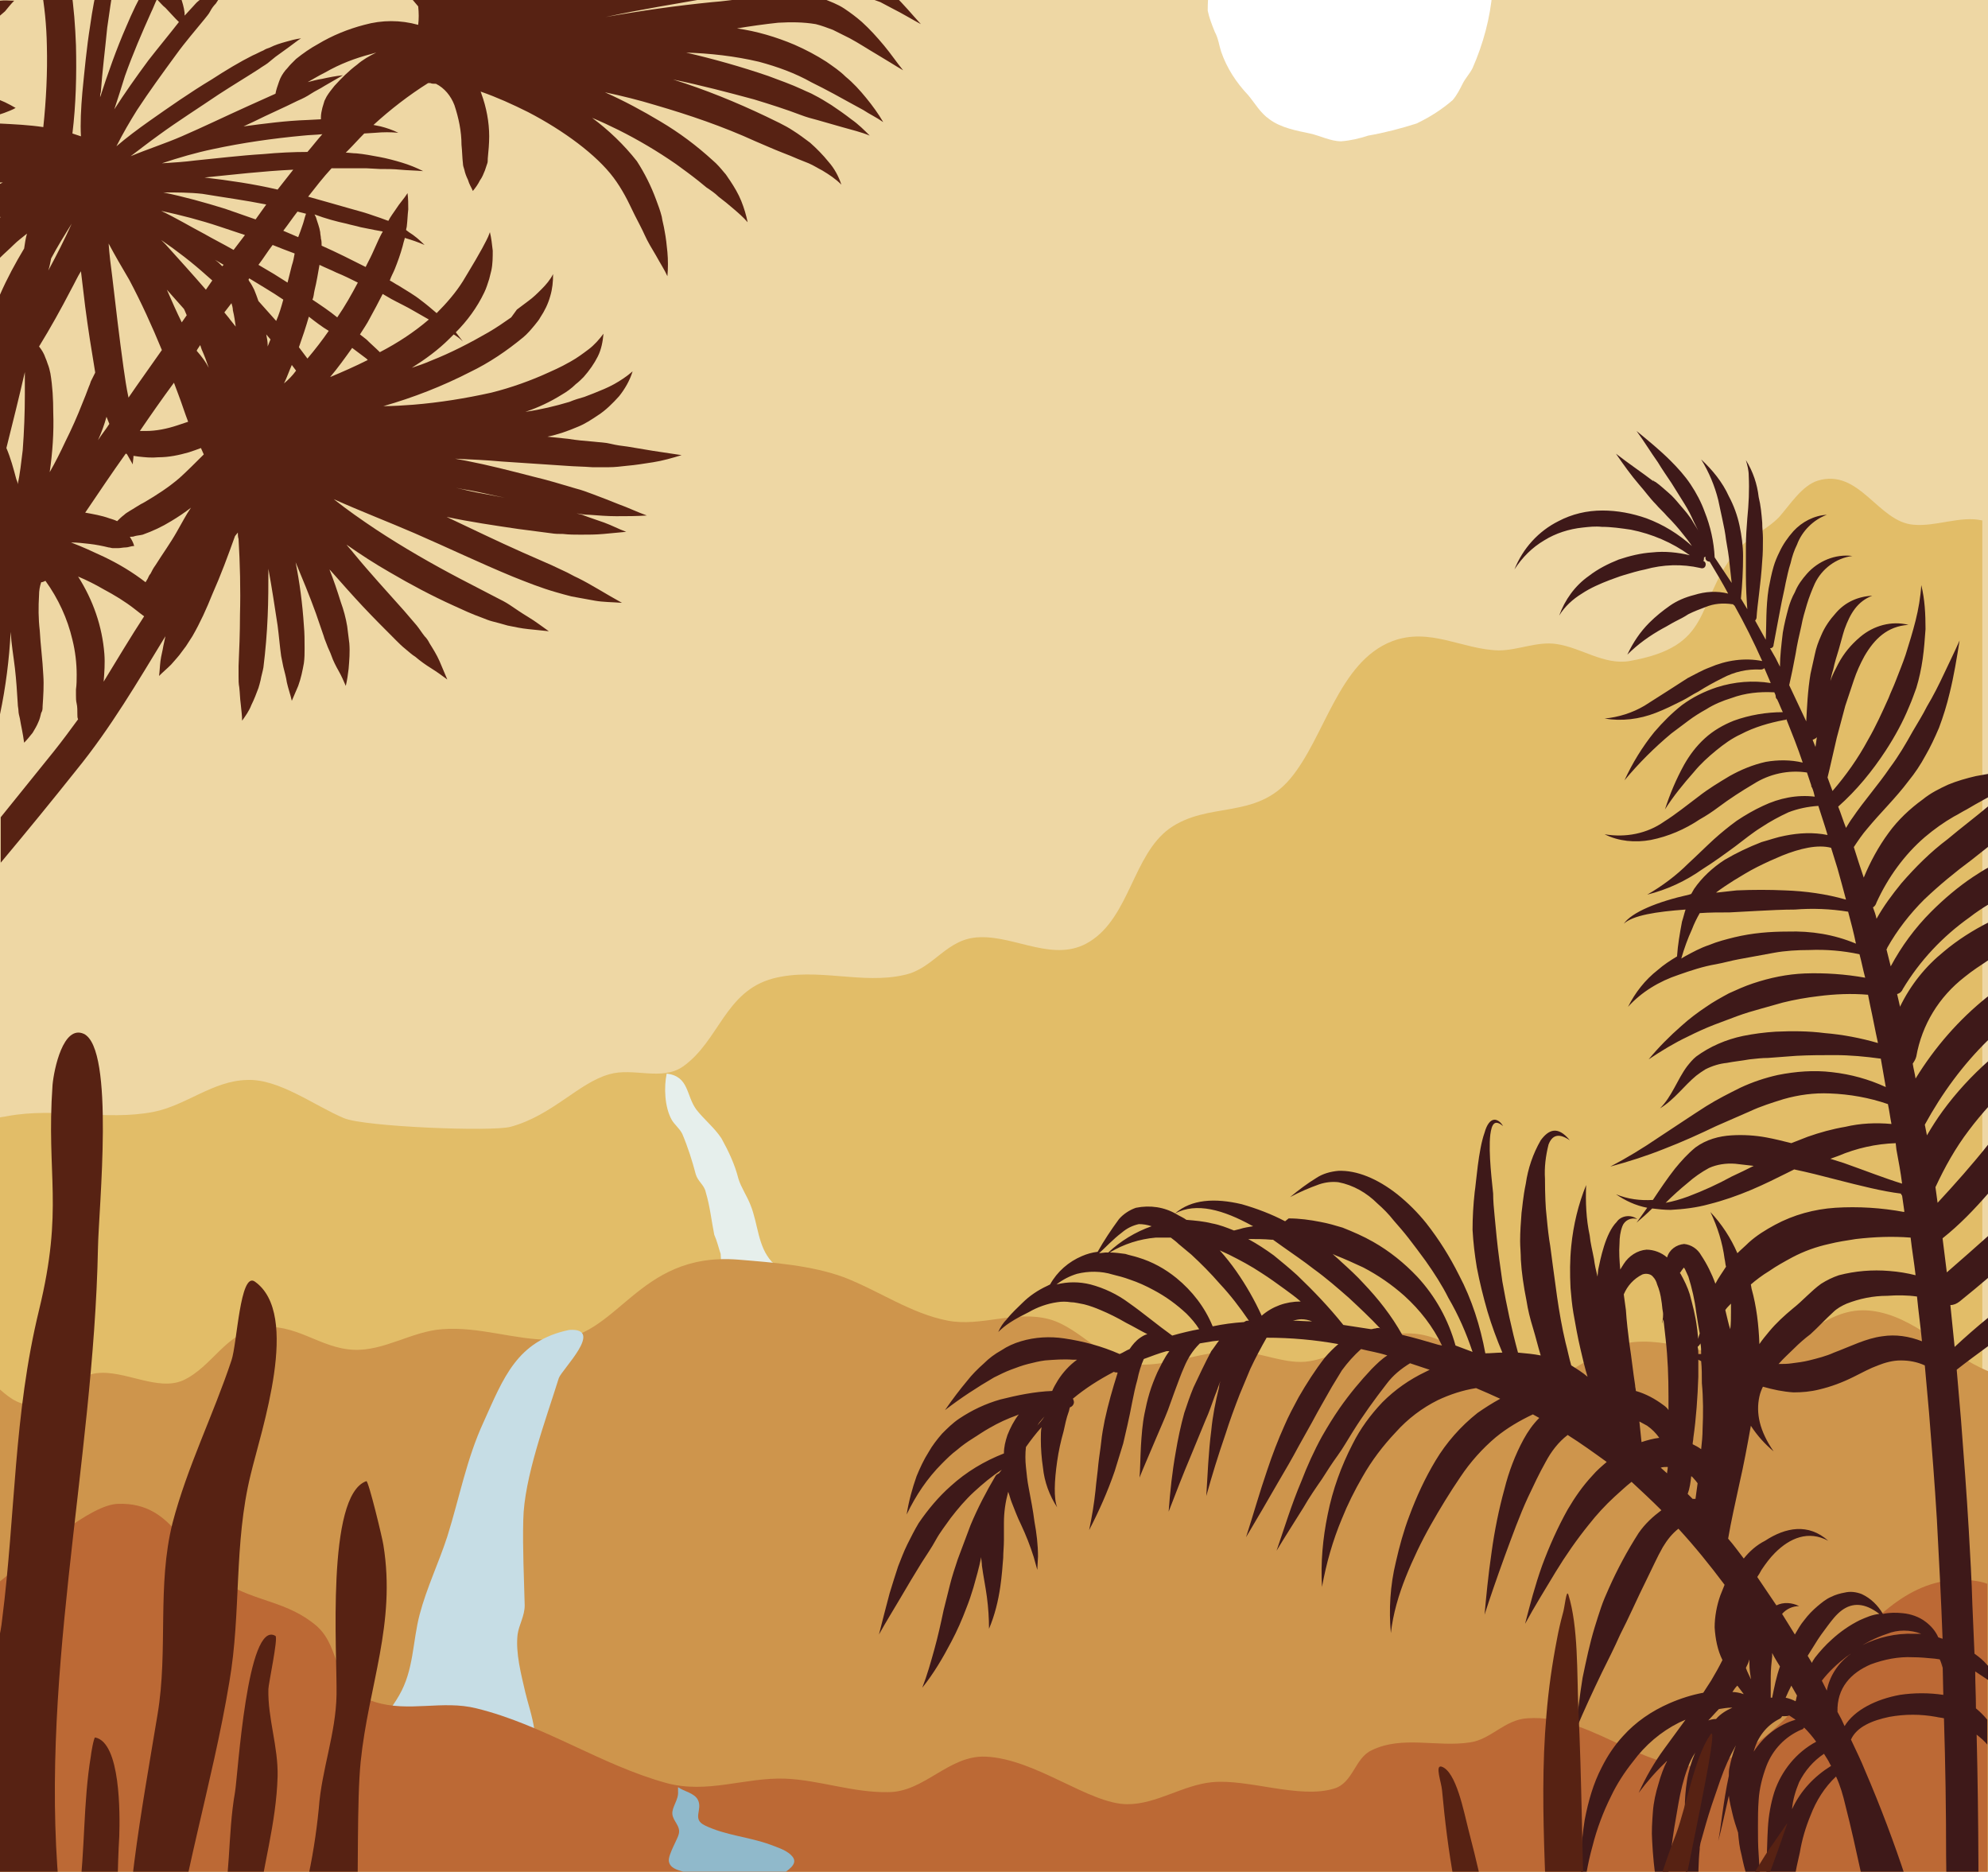 <?xml version="1.0" encoding="utf-8"?>
<!-- Generator: Adobe Illustrator 24.1.2, SVG Export Plug-In . SVG Version: 6.00 Build 0)  -->
<svg version="1.1" id="Layer_1" xmlns="http://www.w3.org/2000/svg" xmlns:xlink="http://www.w3.org/1999/xlink" x="0px" y="0px"
	 viewBox="0 0 280 263.6" style="enable-background:new 0 0 280 263.6;" xml:space="preserve">
<style type="text/css">
	.st0{fill:#EED7A4;}
	.st1{fill-rule:evenodd;clip-rule:evenodd;fill:#E2BD68;}
	.st2{fill-rule:evenodd;clip-rule:evenodd;fill:#E6EFEC;}
	.st3{fill-rule:evenodd;clip-rule:evenodd;fill:#CE954C;}
	.st4{fill-rule:evenodd;clip-rule:evenodd;fill:#C6DDE5;}
	.st5{fill-rule:evenodd;clip-rule:evenodd;fill:#BC6935;}
	.st6{fill:#BC6935;}
	.st7{fill-rule:evenodd;clip-rule:evenodd;fill:#90B9CB;}
	.st8{fill-rule:evenodd;clip-rule:evenodd;fill:#FFFFFF;}
	.st9{fill-rule:evenodd;clip-rule:evenodd;fill:#3E1919;}
	.st10{fill:#572213;}
	.st11{fill-rule:evenodd;clip-rule:evenodd;fill:#572213;}
</style>
<g id="Layer_2_1_">
	<g id="_ÎÓÈ_1">
		<g id="pre-made_16">
			<rect y="-95.3" class="st0" width="280" height="400"/>
			<path class="st1" d="M269.5,73.9c-5-0.4-7.6-8-13.5-6.2c-2.2,0.7-3.9,3.4-5.4,5.1c-1.8,1.9-4.8,3.1-6.3,5.1
				c-5.7,7.4-2.9,13.1-14.8,15.2c-3.6,0.6-6.8-1.9-10.3-2.4c-2.7-0.4-5.4,0.9-8.1,0.9c-5.1-0.1-9.7-3.3-15-1.3
				c-7.6,2.9-9.5,13.6-14.4,19.4s-11.5,3.1-17,7c-5.1,3.7-5.6,12.4-11.2,15.9c-4.9,3.1-10.4-0.8-15.5-0.6c-4.7,0.1-6.4,4.4-10.6,5.3
				c-6,1.4-12.3-1.1-18.5,0.5c-6.8,1.8-7.6,8.8-12.7,12.4c-3,2.1-7,0.1-10.4,1.1c-4.3,1.2-8,5.8-13.9,7.4c-2.7,0.7-20.4,0-23.4-1.2
				c-4.1-1.7-9.2-5.6-13.7-5.4c-4.8,0.1-8.6,3.6-13.2,4.5c-6.8,1.3-13.7-0.7-20.6,0.6c-0.4,0.1-0.8,0.1-1.1,0.2v76.2h279.3V73.3
				C276.1,72.6,272.7,74.2,269.5,73.9z"/>
			<path class="st2" d="M108.8,203.6c1.5,0.8,5.4,0,7.1,0.1c1.2,0.1,2.4,1.5,3.6,1.5c2.3,0.1,5.7,0.1,8.1,0c2.9-0.1,5.4,0.6,8.2,0.7
				c3.9,0.1,7.1-1.5,11-1.4c0.4,0,3.7,0.2,3.5-0.6c-0.1-0.4-3.1-0.8-3.6-0.9c-2.1-0.4-4.3-0.4-6.4-0.6c-0.8-0.1-1.6-0.5-2.4-0.6
				c-1-0.1-2.1,0.1-3-0.4c-2.2-1.2-2.8-2.6-4.6-4.1c-1-0.8-2.1-1.5-3.1-2.4s-1.6-2.1-2.7-3s-2.2-1.1-3.1-2c-1.2-1.3-2-3-3.3-4.3
				c-0.8-0.8-1.7-1.4-2.5-2.2c-1.1-1.3-2.3-2.6-3.6-3.8c-1-0.8-2.4-1-3.3-1.9c-2-2.2-1.9-5.3-3-8c-0.5-1.3-1.3-2.4-1.7-3.7
				c-0.5-2-1.4-3.9-2.4-5.7c-1-1.5-2.4-2.6-3.5-4c-1.5-2-1-4.7-4.2-5.1c-0.4,1.9-0.3,4.7,0.7,6.5c0.4,0.7,1.1,1.2,1.5,2
				c0.8,1.9,1.4,3.8,1.9,5.7c0.3,1,1.2,1.5,1.4,2.5c0.6,2,0.8,4,1.2,6c0.4,0.9,0.6,1.8,0.9,2.7c0.2,2.6-0.4,5.6,0.7,8.1
				c1,2.1,4.5,2.5,5.5,5.2c0.9,2.3,0.2,5.1,0.2,7.4c0,1.1,0.6,2,0.7,3S107.3,202.7,108.8,203.6z"/>
			<path class="st3" d="M280,193.1c-5.8-2.4-10.3-7.8-16.5-8.5s-9.6,4.8-15.2,6.1s-12.1-2.2-18-1.7c-5,0.4-8.6,4.9-13.6,5.5
				c-6.6,0.7-11.3-6.5-18-6.7c-5.3-0.2-9.2,3-14.2,3.9c-3.4,0.6-7.1-1.4-10.6-1.4c-4.6,0-8.9,2-13.4,1.9c-4.9-0.1-8.1-5.1-12.7-6.4
				c-4.9-1.3-9.6,1.1-14.3,0.2c-5.2-1-9.7-4.2-14.6-6.1c-4.6-1.7-10.1-2.1-15-2.5c-14.3-1.1-16.8,11.3-26.3,11.3
				c-5.2,0-10.1-1.9-15.3-1.5c-4.3,0.3-8.2,3.1-12.5,2.9c-4.8-0.2-8.2-3.9-13.3-3.1c-4.7,0.7-6.6,5.5-10.7,7.4
				c-3.6,1.6-8.3-1.5-12.2-1c-3.3,0.4-5.1,3.9-8.3,4.3C3,198.2,1.5,197,0,195.7v99.8h280V193.1z"/>
			<path class="st4" d="M78.7,194.1c0.4-1.2,6.5-7.1,1.5-6.8c-7.4,1.5-9.3,6.8-12.1,13c-2.4,5.2-3.4,10.7-5.1,16.1
				c-1.2,3.7-2.9,7.2-3.9,11s-0.8,7.8-2.9,11.4c-2.3,4-6,7.1-10.3,8.6c-1.7,0.5-4.3,0.4-5.7,1.9c0,0,3.8,0.7,4.1,0.7
				c2.7,0.1,5.3,0,8-0.2c5.2-0.4,17.7,1.7,21.7-1.2c2.8-2.1,0.6-7.6,0-10.2s-1.4-5.6-1.1-8.2c0.2-1.4,1-2.6,1-4.1
				c-0.1-4-0.3-8-0.2-12C73.8,208.1,76.9,199.9,78.7,194.1z"/>
			<path class="st5" d="M280,223.1c-0.7-0.3-1.4-0.4-2.1-0.5c-15.5-1.9-21.8,21.3-35.9,25.6c-9.5,2.9-17.1-6.9-26.9-6.2
				c-3.2,0.2-5.1,3-8.1,3.4c-4.6,0.7-9.5-1-13.8,1.1c-2.4,1.1-2.6,4.6-5.3,5.4c-4.9,1.5-12.1-1.4-17.2-0.9
				c-4.1,0.4-7.8,3.1-11.9,3.1c-5.4,0-12.9-6.4-20-6.7c-5.2-0.2-8.6,5-13.7,5c-4.9,0.1-9.7-1.7-14.5-1.9c-5.7-0.2-11,2.2-16.8,0.6
				c-9.1-2.5-17.3-8.2-26.7-10.5c-4.8-1.2-9.5,0.6-14.3-0.9c-6.3-2-4.5-7.4-8.2-10.7c-4.1-3.5-8.6-3.4-12.9-6.1
				c-5.8-3.6-7-11.4-15.1-11.1c-3.8,0.1-11,6.4-16.7,11v81.8h243.8c5-0.5,10-1,15.1-1.7c7-0.9,14.1-2.5,21.1-3.6V223.1z"/>
			<path class="st7" d="M94.2,262.1c0.3,2,4,1,4.3,3.3c0.2,1.3-1.5,2.3-1.8,3.4c-0.1,0.5,0.5,1,0.6,1.4c0.1,0.3,0.2,3,0.2,3.3
				c-0.2,0.9-1.6,1.6-1.4,2.5c0.1,0.5,2.6,2.7,2.9,4.5c0.3,1.5-3,3.6-3.9,5.1c-0.3,0.5-1,1.8-0.5,2.3c1.1,1,6.4,0.7,7.8,0.6
				c3.3-0.2,6.7,0,10-0.3c3.6-0.3,7.1-0.9,10.8-1c5.1-0.1,10.6-1.4,15.7-0.3c0.9,0.2,4.4,1.3,4.6-0.1c0.1-0.8-1.6-1.5-2.1-1.8
				c-1.7-0.9-6.7-2-7.2-3.9c-0.2-0.8,0.6-1.7,0.2-2.4c-1.3-2.4-8-3.5-10.3-4.5c-2-0.9-0.9-2-2.1-2.5c-2.4-1.1-5-1.9-7.5-2.8
				c-0.8-0.3-1.6-0.9-2.4-1.2c-1.1-0.3-2.1-0.7-3.2-1.1c-2.7-1.7,4.1-3,2.8-5c-0.7-1-2.2-1.4-3.2-1.8c-3-1.1-6.3-1.3-9.2-2.7
				c-1.9-0.9-0.3-2.2-1-3.6c-0.5-1-2-1.2-2.8-1.8v0.6c0.1,1.2-0.9,2.2-0.8,3.2s1.2,1.7,0.9,2.8C95.5,258.9,94.1,261.2,94.2,262.1z"
				/>
			<path class="st8" d="M172,7.3c0.8,2.3,2.1,4.3,3.8,6.1c1,1.2,1.7,2.5,3,3.4c1.6,1.2,3.8,1.6,5.7,2c1.4,0.3,2.9,1.1,4.4,1.1
				c1.3-0.1,2.6-0.4,3.8-0.8c2.3-0.4,4.6-1,6.8-1.7c1.9-0.9,3.6-2,5.1-3.3c0.6-0.7,1-1.5,1.4-2.3c0.4-0.8,1-1.4,1.4-2.2
				c1.5-3.4,2.5-7.1,2.8-10.8c-0.4-2.5-1.1-4.9-2-7.3c-0.8-1.4-1.8-2.7-3-3.9c-1.1-1.5-2.4-2.8-3.9-4c-4.9-3.3-11.1-4.2-16.7-2.4
				l-2.1,0.4c-0.9,0.5-1.8,1.1-2.6,1.8c-1.2,0.7-2.4,1.5-3.5,2.4c-0.8,0.8-1.4,1.7-2.2,2.5c-0.5,0.4-0.9,0.9-1.3,1.4
				c-0.9,1.8-1.6,3.8-2,5.8c-0.6,1.9-0.8,4-0.8,6c0.2,1,0.6,2,1,3C171.6,5.4,171.7,6.4,172,7.3z"/>
			<path class="st9" d="M280,283.8c-0.3,1.9-0.6,4-0.7,4.2c-0.6-0.6-0.1-7.5-0.7-8.2c0.1-11.3,0.1-23.3-0.2-35.5
				c0.5,0.4,1.1,0.9,1.5,1.4v-3.5c-0.5-0.6-1-1.1-1.6-1.6v-0.1c0-1.7-0.1-3.4-0.1-5v-0.1c0.6,0.4,1.2,0.8,1.8,1.2v-2l-0.1-0.1
				c-0.5-0.6-1.1-1.1-1.8-1.6V233c-0.1-2.3-0.2-4.7-0.3-7c-0.1-3.5-0.3-6.9-0.5-10.4c-0.3-5.2-0.7-10.4-1.1-15.6
				c-0.2-2.3-0.4-4.7-0.6-7v-0.1c1.4-1.1,2.9-2.2,4.4-3.3v-4c-1.6,1.3-3.2,2.7-4.7,4.1c-0.2-2-0.4-3.9-0.6-5.9
				c0.5,0,0.9-0.2,1.3-0.5c1.5-1.2,2.8-2.3,4.1-3.4v-5.9c-1.8,1.6-3.7,3.3-5.9,5.2c-0.2-1.6-0.4-3.2-0.6-4.8
				c2.4-1.9,4.5-4.1,6.5-6.4v-6.9c-2.3,2.9-4.7,5.6-7.2,8.3v0c-0.1-0.7-0.2-1.5-0.3-2.2v0c1.3-2.8,2.8-5.5,4.7-8
				c0.9-1.2,1.9-2.4,2.9-3.5v-6.4c-2.5,2.2-4.7,4.6-6.6,7.2c-0.8,1.1-1.5,2.2-2.2,3.4c-0.1-0.5-0.2-1-0.3-1.5l0,0
				c2.4-4.4,5.4-8.5,9-12v-6.1l-0.2,0.1c-4,3.2-7.4,7.1-10.1,11.5c-0.1-0.7-0.3-1.4-0.4-2.1c0.2-0.3,0.4-0.6,0.5-1
				c0.8-4.5,3.2-8.4,6.8-11.2c1.1-0.9,2.2-1.6,3.4-2.4v-5.3c-2.2,1.1-4.4,2.5-6.3,4.1c-2.6,2.1-4.7,4.7-6.2,7.8
				c0-0.2-0.1-0.4-0.1-0.5c-0.1-0.4-0.2-0.9-0.3-1.3c0.4-0.1,0.7-0.4,0.8-0.7c2.4-4,5.6-7.4,9.4-10.1c0.9-0.7,1.8-1.3,2.8-1.9v-5.2
				c-0.8,0.4-1.5,0.9-2.3,1.4c-2.1,1.4-4.1,3.1-5.9,4.9c-2.3,2.3-4.2,4.9-5.7,7.7c-0.2-0.8-0.4-1.6-0.6-2.4c0.1-0.1,0.1-0.1,0.1-0.2
				c1.4-2.5,3.2-4.8,5.2-6.8c2.1-2,4.4-3.9,6.7-5.6l2.4-1.9v-5.7c-1.9,1.6-3.9,3.1-5.8,4.7c-2.4,1.8-4.5,3.9-6.5,6.2
				c-1.3,1.6-2.5,3.2-3.5,5c-0.1-0.5-0.3-1.1-0.5-1.6c0.3-0.2,0.4-0.4,0.5-0.7c1.6-3.5,3.9-6.7,6.8-9.2c1.3-1.1,2.7-2.1,4.1-2.9
				c0.6-0.3,1.2-0.7,1.8-1l1.2-0.7l1.8-1V109c-0.6,0.1-1.1,0.2-1.7,0.3c-1.3,0.3-2.7,0.7-3.9,1.2c-1.3,0.6-2.5,1.2-3.6,2.1
				c-1.8,1.3-3.5,2.9-4.8,4.7c-1.4,1.9-2.6,4.1-3.5,6.3l-0.7-2.1c-0.2-0.7-0.5-1.5-0.7-2.2c0.6-0.9,1.2-1.8,1.9-2.6
				c1.9-2.3,4-4.3,5.8-6.7c0.9-1.1,1.7-2.3,2.4-3.6c0.7-1.2,1.3-2.5,1.9-3.9c0.6-1.6,1.1-3.2,1.5-4.9c0.6-2.4,1-4.9,1.4-7.4
				c-0.7,1.6-1.5,3.2-2.2,4.7s-1.5,3.1-2.4,4.6c-0.6,1.2-1.3,2.3-2,3.5c-1,1.8-2,3.5-3.2,5.1c-1.7,2.5-3.6,4.6-5.3,7.1
				c-0.3,0.4-0.6,0.9-0.9,1.4c-0.4-1-0.7-2-1.1-3c2.6-2.3,4.8-5,6.7-7.9c1.3-2,2.4-4,3.3-6.2c0.4-0.9,0.7-1.8,1-2.6
				c0.4-1.3,0.7-2.7,0.9-4.1c0.2-1.4,0.3-2.8,0.4-4.2c0-2.1-0.1-4.2-0.6-6.2c-0.1,1.7-0.4,3.4-0.8,5c-0.4,1.6-0.9,3.2-1.4,4.8
				c-0.4,1.2-0.9,2.4-1.4,3.7c-0.3,0.8-0.7,1.6-1,2.4c-0.9,2-1.8,4-2.9,5.9c-1.4,2.6-3.1,5-5,7.2c-0.2-0.6-0.5-1.3-0.7-1.9
				c0.4-1.6,0.8-3.5,1.3-5.6c0.4-1.5,0.8-3,1.2-4.5c0.4-1.2,0.8-2.4,1.2-3.6c0.4-1.2,0.9-2.3,1.5-3.4c1.4-2.4,3.2-4.2,6.2-4.4
				c-2.4-0.6-4.9,0.1-6.8,1.7c-1.3,1.1-2.3,2.3-3.1,3.8c-0.4,0.8-0.8,1.5-1.1,2.4c0.1-0.5,0.2-1,0.4-1.6c0.2-1,0.5-1.9,0.8-2.9
				s0.5-1.9,0.8-2.8c0.8-2.2,1.8-3.9,3.9-4.7c-2,0.1-3.8,0.9-5.1,2.4c-0.9,1-1.6,2-2.1,3.2c-0.4,0.9-0.7,1.7-0.9,2.7
				c-0.2,0.9-0.4,1.8-0.6,2.7c-0.4,2.4-0.5,4.8-0.6,6.7c-0.8-1.7-1.6-3.4-2.4-5.1c0.3-1.3,0.6-2.8,0.9-4.4c0.2-1.3,0.5-2.6,0.8-3.9
				c0.2-1.1,0.5-2.1,0.8-3.1c0.3-1,0.7-2,1.1-2.9c1-2.1,3-3.6,5.3-3.9c-2.4-0.3-4.8,0.7-6.4,2.5c-0.7,0.8-1.3,1.6-1.7,2.6
				c-0.4,0.7-0.7,1.5-0.9,2.2c-0.3,1.1-0.6,2.3-0.8,3.5c-0.2,1.7-0.4,3.3-0.4,4.8l-0.6-1.2l-0.8-1.4c0.3,0,0.5-0.2,0.5-0.5
				c0.3-1.5,0.6-3.3,1-5.3c0.2-1.1,0.5-2.3,0.7-3.4c0.2-0.9,0.4-1.9,0.7-2.8c0.2-0.9,0.5-1.8,0.9-2.6c0.7-1.9,2.3-3.5,4.2-4.2
				c-1.8,0.1-3.5,1-4.7,2.3c-0.8,0.9-1.5,1.9-2,3c-0.3,0.6-0.6,1.3-0.8,2c-0.3,1-0.5,2.1-0.7,3.1c-0.4,2.6-0.3,5.2-0.4,7.2
				c-0.5-0.9-1-1.8-1.5-2.7c0.1-0.1,0.2-0.3,0.2-0.4c0.1-1.8,0.6-4.7,0.8-8c0.1-1.1,0.1-2.1,0.1-3.2c0-0.7-0.1-1.4-0.1-2.2
				c-0.1-1.2-0.2-2.4-0.5-3.6c-0.2-1.8-0.8-3.6-1.8-5.2c0.2,0.7,0.4,1.4,0.4,2.2c0.1,2,0,4-0.2,6c-0.1,1.3-0.2,2.6-0.2,4s0,2.7,0,4
				c0,1.8,0.1,3.4,0.2,4.8c-0.3-0.5-0.6-1-0.9-1.5c0.2-2,0.3-4,0.3-6c0-1.4-0.2-2.9-0.5-4.3c-0.3-1.4-0.8-2.8-1.5-4.1
				c-0.9-2-2.3-3.7-3.9-5.2c1.1,1.8,1.9,3.7,2.4,5.7c0.2,0.9,0.4,1.9,0.6,2.8s0.4,1.9,0.5,2.8c0.2,1.1,0.4,2.3,0.5,3.4
				c0.1,0.9,0.2,1.8,0.3,2.7c-0.8-1.2-1.6-2.4-2.4-3.6l0,0c-0.1-2.2-0.6-4.4-1.4-6.4c-0.5-1.4-1.2-2.7-2-3.9
				c-0.8-1.2-1.8-2.3-2.8-3.3c-1.5-1.5-3.1-2.8-4.8-4.2c1.1,1.5,2,3,3,4.4c0.6,1,1.3,2,1.9,2.9c0.5,0.8,1,1.6,1.5,2.4s1,1.6,1.4,2.5
				c0.3,0.7,0.7,1.4,1,2.1c-0.2-0.5-0.5-0.9-0.8-1.4c-0.5-0.9-1.2-1.7-1.9-2.5c-0.5-0.6-1-1.2-1.6-1.7c-0.6-0.5-1.1-1-1.8-1.5
				l-0.2-0.1l-0.2-0.2c0,0.1,0.1,0.1,0.1,0.2c-1.7-1.3-3.5-2.5-5.3-3.9c1.1,1.6,2.1,3,3.3,4.4c0.8,0.9,1.5,1.9,2.3,2.7
				c0.5,0.6,1.1,1.1,1.6,1.7c0.8,0.8,1.6,1.7,2.3,2.6c0.4,0.5,0.8,1,1.2,1.6c-1.9-1.7-4-3-6.4-3.9c-2-0.7-4.1-1.1-6.2-1.1
				c-2.2,0-4.3,0.5-6.2,1.5c-2.8,1.4-5,3.8-6.2,6.8c1.1-1.7,2.5-3.1,4.2-4.1c1.6-1,3.5-1.6,5.4-1.8c0.9-0.1,1.8-0.2,2.7-0.1
				c1.4,0,2.7,0.2,4.1,0.4c3,0.6,5.8,1.8,8.3,3.6c-1.7-0.4-3.5-0.6-5.3-0.4c-1.6,0.1-3.2,0.5-4.7,1c-1.5,0.6-2.9,1.3-4.2,2.3
				c-2,1.4-3.4,3.4-4.2,5.6c0.8-1.3,1.9-2.3,3.2-3.1c1.2-0.8,2.6-1.4,3.9-1.9c0.6-0.2,1.3-0.5,2-0.7c1-0.3,2-0.6,3-0.8
				c2.5-0.7,5.2-0.8,7.8-0.2c0.3,0.1,0.6,0,0.7-0.3c0.1-0.3,0-0.6-0.3-0.7l0,0c0.1-0.1,0.1-0.3,0.1-0.5c0.1,0,0.1-0.1,0.2-0.1
				c0,0.1,0,0.1,0,0.2c0,0.3,0.3,0.5,0.6,0.5c0.9,1.5,1.8,3,2.6,4.5c-1.6-0.4-3.2-0.3-4.8,0.2c-1.2,0.3-2.4,0.8-3.4,1.5
				c-1,0.7-2,1.5-2.9,2.4c-1.3,1.3-2.3,2.8-3.1,4.5c1.5-1.5,3.2-2.7,5-3.7c0.6-0.3,1.2-0.7,1.8-1s1.2-0.6,1.8-1
				c0.8-0.4,1.6-0.7,2.4-1c1.2-0.5,2.5-0.6,3.8-0.4h0.1c0,0.1,0.1,0.1,0.2,0.2c1.4,2.5,2.7,5.1,3.9,7.8c-2.5-0.5-5.1-0.1-7.4,0.9
				c-1.1,0.4-2.1,1-3.1,1.5c-0.9,0.6-1.9,1.2-2.8,1.8c-1.1,0.7-2.2,1.4-3.3,2.1c-1.7,1-3.6,1.6-5.6,1.8c2.4,0.4,4.9,0.1,7.2-0.8
				c1.3-0.5,2.5-1.1,3.7-1.7c0.8-0.4,1.5-0.9,2.3-1.3c1.1-0.7,2.2-1.3,3.4-1.9c1.7-0.9,3.5-1.3,5.4-1.2c0.2,0,0.4-0.1,0.5-0.2
				c0.3,0.7,0.6,1.4,0.9,2.1c-2.5-0.4-5.1-0.2-7.6,0.6c-1.8,0.6-3.4,1.4-4.9,2.5c-1.4,1.1-2.7,2.4-3.9,3.8c-1.7,2.1-3.1,4.4-4.2,6.8
				c2-2.4,4.2-4.6,6.6-6.6c0.8-0.6,1.6-1.2,2.4-1.8s1.6-1.1,2.5-1.6c1.1-0.7,2.3-1.2,3.6-1.6c1.9-0.7,3.9-0.9,5.9-0.8h0.1
				c0.1,0.2,0.2,0.4,0.2,0.6c0,0.2,0.1,0.3,0.2,0.4c0.3,0.6,0.5,1.2,0.8,1.8l0,0c-2.3,0-4.7,0.4-6.9,1.2c-1.5,0.6-2.9,1.4-4.1,2.5
				c-1.2,1.1-2.1,2.3-2.9,3.7c-1.1,2-2,4.1-2.7,6.3c1.2-1.9,2.6-3.6,4.1-5.3c0.9-1.1,2-2.1,3.1-3c1.1-0.9,2.2-1.7,3.5-2.3
				c1.9-1,4-1.6,6.1-2c0.1,0,0.2,0,0.3-0.1c0.8,2,1.6,4,2.3,6.1c-1.7-0.4-3.5-0.4-5.2-0.1c-1.8,0.4-3.5,1.1-5.1,2
				c-1.5,0.9-3,1.8-4.4,2.9c-1.6,1.2-3.2,2.5-4.8,3.5c-2.4,1.7-5.4,2.3-8.4,1.8c2,1,4.3,1.2,6.5,0.8c2.5-0.5,4.8-1.5,6.9-2.9
				c0.9-0.5,1.8-1.1,2.6-1.7c1.6-1.2,3.3-2.3,5-3.3c2.2-1.4,4.9-2,7.5-1.6c0.2,0.6,0.4,1.2,0.6,1.8c0,0.1,0,0.2,0.1,0.3
				c0.2,0.4,0.3,0.9,0.4,1.3c-2.5-0.3-5,0.2-7.3,1.3c-1.3,0.6-2.5,1.3-3.7,2.1c-1.1,0.8-2.2,1.7-3.2,2.6c-1.2,1.1-2.4,2.3-3.6,3.4
				c-1.7,1.7-3.7,3.2-5.8,4.4c2.8-0.7,5.4-1.9,7.8-3.6c1.6-1,3.1-2.1,4.6-3.2c1.2-0.9,2.4-1.9,3.7-2.7c1.2-0.8,2.5-1.5,3.8-2.1
				c1.3-0.5,2.7-0.8,4.2-0.9c0.4,1.3,0.9,2.7,1.3,4.1c-2-0.4-4-0.3-6,0.1c-1.1,0.2-2.2,0.6-3.3,0.9c-1.8,0.7-3.5,1.5-5.2,2.5
				c-1.7,1.1-3.2,2.5-4.3,4.1c-0.1,0.2-0.3,0.5-0.4,0.7l-0.3,0.1c-4.5,1-8.1,2.5-9.2,4.1c1.3-1.2,4.6-1.7,8.7-2
				c-0.2,0.6-0.3,1.1-0.5,1.7c-0.3,1.6-0.6,3.3-0.7,4.9c-1,0.6-1.9,1.2-2.7,1.9c-1.8,1.4-3.2,3.2-4.2,5.2c1.9-2.1,4.4-3.6,7.1-4.5
				c1.7-0.6,3.5-1.2,5.3-1.5c1.1-0.2,2.1-0.5,3.2-0.7c1.6-0.3,3.3-0.6,4.9-0.9s3.4-0.4,5-0.4c2.4-0.1,4.8,0.1,7.1,0.6
				c0.3,1.1,0.5,2.2,0.8,3.3c-2.8-0.5-5.7-0.7-8.5-0.6c-2.5,0.1-4.9,0.6-7.3,1.4c-1.2,0.4-2.3,0.9-3.4,1.4c-1.1,0.6-2.2,1.2-3.2,1.9
				c-1.2,0.8-2.4,1.7-3.5,2.7c-1.6,1.4-3.2,3-4.6,4.7c1.8-1.2,3.6-2.3,5.5-3.2c1.2-0.6,2.5-1.2,3.8-1.7c1.1-0.4,2.1-0.8,3.2-1.2
				c1.1-0.4,2.1-0.7,3.2-1c1.1-0.3,2.1-0.6,3.2-0.9c1.6-0.4,3.3-0.7,5-0.9c2.3-0.3,4.7-0.4,7-0.2l0.3,1.5c0.4,1.8,0.7,3.5,1.1,5.3
				c-2.4-0.7-5-1.2-7.5-1.4c-2.3-0.3-4.6-0.3-6.9-0.2c-1.6,0.1-3.1,0.3-4.6,0.6c-2.4,0.5-4.7,1.5-6.6,2.9c-0.5,0.4-0.9,0.9-1.3,1.4
				c-1.4,1.9-2.1,4.2-3.8,5.9c2-1.2,3.4-3.2,5.1-4.6c0.4-0.3,0.8-0.6,1.3-0.9c1-0.5,2-0.8,3-0.9c1-0.2,2.1-0.3,3.2-0.5
				c0.9-0.1,1.8-0.2,2.6-0.2c1.3-0.1,2.7-0.2,4-0.3c1.9-0.1,3.7-0.1,5.4-0.1c2.2,0,4.3,0.2,6.5,0.5l0.7,4c-2.4-1.1-4.9-1.8-7.6-2.1
				c-2.5-0.3-5.1-0.1-7.6,0.4c-1.8,0.4-3.6,1-5.3,1.8c-1.6,0.8-3.2,1.6-4.8,2.6c-2.2,1.4-4.4,2.9-6.7,4.4c-2.2,1.5-4.5,2.9-6.8,4.1
				c2.6-0.7,5.1-1.5,7.6-2.5c2.6-1,5-2.1,7.3-3.2c1.6-0.7,3.2-1.4,4.8-2.1c1.5-0.7,3.1-1.2,4.7-1.7c2.1-0.6,4.3-0.9,6.5-0.8
				c2.8,0.1,5.6,0.6,8.2,1.5c0.2,0.9,0.3,1.8,0.5,2.8c-2.2-0.2-4.4-0.1-6.5,0.4c-1.8,0.3-3.6,0.8-5.3,1.4c-0.8,0.3-1.5,0.6-2.3,0.9
				c-1.2-0.3-2.4-0.6-3.5-0.8c-1.6-0.3-3.3-0.4-4.9-0.3c-1.8,0.1-3.6,0.6-5.1,1.7c-1.1,0.9-2,1.9-2.9,3c-1.1,1.4-2.1,2.9-3.1,4.4
				c-1.8,0.1-3.5-0.1-5.2-0.8c1.3,0.9,2.8,1.6,4.4,1.9c-0.5,0.7-1,1.4-1.5,2.1c0.7-0.6,1.5-1.3,2.2-2c0.8,0.1,1.7,0.2,2.6,0.2
				c1.8-0.1,3.6-0.3,5.4-0.8c2-0.5,4-1.2,5.9-2c1.9-0.8,3.7-1.7,5.5-2.6l0.6-0.3c1.9,0.4,3.9,0.9,5.8,1.4c3.5,0.9,6.7,1.7,9.2,2
				c0.1,0.1,0.1,0.2,0.2,0.3l0,0l0.3,2.1v0.2c-3.2-0.6-6.5-0.8-9.7-0.6c-3,0.2-5.9,1-8.5,2.4c-1.3,0.7-2.6,1.5-3.7,2.5
				c-0.5,0.5-1.1,1-1.6,1.5c-0.9-2.1-2.2-4.1-3.8-5.8c1,2.1,1.7,4.3,2,6.6c0.1,0.4,0.1,0.8,0.2,1.1c-0.5,0.8-1.1,1.6-1.5,2.4
				c-0.5-1.4-1.2-2.8-2-4c-0.5-0.9-1.4-1.5-2.4-1.6c-1.1,0.1-2.1,0.8-2.4,1.9c-0.8-0.7-1.9-1.1-2.9-1.1c-1.3,0.1-2.5,0.9-3.2,2
				c-0.2,0.3-0.3,0.5-0.5,0.8c-0.1-1.2-0.2-2.4-0.1-3.7c0-0.8,0.1-1.6,0.4-2.4c0.3-0.8,1.2-1.3,2.1-1c-0.9-0.7-2.3-0.5-2.9,0.4
				c-1.6,1.6-2.3,5.3-2.6,6.7l-0.1,1c-0.2-0.8-0.4-1.7-0.5-2.5c-0.2-1.1-0.5-2.2-0.6-3.3c-0.5-2.3-0.6-4.7-0.5-7.1
				c-1.1,2.7-1.8,5.6-2.1,8.6c-0.2,2-0.2,3.9-0.1,5.9c0.1,1.2,0.2,2.3,0.4,3.5c0.3,1.7,0.6,3.4,1,5.1c0.3,1.3,0.6,2.6,1,3.9
				c-0.7-0.6-1.5-1.1-2.3-1.6c-0.3-1-0.5-2.1-0.8-3.2c-0.5-2.1-0.9-4.4-1.2-6.5c-0.2-1.5-0.4-3-0.6-4.4s-0.3-2.5-0.5-3.6
				c-0.2-1.4-0.3-2.6-0.4-3.6c-0.1-0.7-0.2-2.8-0.2-5c-0.1-1.6,0.1-3.2,0.5-4.8c0.5-1.3,1.4-1.7,3-0.6c-1.7-2.1-3-1.5-4.1,0
				c-1.1,1.9-1.8,4-2.1,6.1c-0.4,1.9-0.5,3.5-0.6,4.1c-0.1,1.3-0.2,2.7-0.2,4c0,0.8,0.1,1.7,0.1,2.6c0.1,1.8,0.4,3.8,0.8,5.8
				c0.2,1.3,0.5,2.5,0.9,3.8s0.7,2.6,1.1,3.9c-1-0.2-2.1-0.3-3.2-0.4c-0.9-3.3-1.6-6.6-2.2-10c-0.3-2.1-0.6-4.2-0.8-6.2
				c-0.1-1-0.2-2.1-0.3-3.1s-0.2-2.1-0.2-3.1c-0.1-1.2-0.7-5.7-0.4-8.3c0.2-1.5,0.6-2.2,1.8-1.2c-0.4-0.7-0.9-0.9-1.2-0.9
				c-0.6,0-1.1,0.7-1.4,1.8c-0.9,2.5-1.2,7.2-1.4,8.4c-0.2,1.8-0.3,3.6-0.3,5.3c0.1,1.8,0.3,3.5,0.6,5.3c0.4,2.1,0.9,4.1,1.5,6.2
				c0.6,2,1.3,3.9,2.1,5.8c-0.8,0-1.6,0.1-2.4,0.1c-0.7-3.8-1.9-7.6-3.7-11c-1.3-2.6-2.8-5-4.6-7.3c-1.2-1.5-2.6-2.9-4.1-4.1
				c-2.8-2.2-5.7-3.4-8.3-3.3c-1.1,0.1-2.2,0.4-3.1,1c-1.3,0.8-2.5,1.7-3.7,2.7c1.3-0.7,2.7-1.3,4.1-1.8c0.9-0.3,1.8-0.4,2.7-0.3
				c2.1,0.4,4,1.5,5.5,3c0.8,0.7,1.6,1.5,2.3,2.4c0.7,0.8,1.4,1.6,2.1,2.5s1.6,2.1,2.4,3.2c1.2,1.7,2.3,3.4,3.2,5.2
				c1.4,2.4,2.5,4.9,3.4,7.6c-0.8-0.3-1.6-0.6-2.4-0.9c-1-3.6-2.8-6.9-5.4-9.7c-1.8-1.9-3.9-3.6-6.2-4.9c-1.4-0.8-2.8-1.4-4.3-2
				c-1-0.3-2-0.6-3.1-0.8c-1.5-0.3-3-0.5-4.5-0.5L181,172c-1.9-1-4-1.8-6.1-2.4c-3.8-0.9-7.1-0.7-9.4,1.3c3-1.6,6.8-0.5,10.8,1.7
				l0.2,0.1c-0.6,0.1-1.3,0.2-1.9,0.4l-0.8,0.2c-1-0.4-2-0.8-3.1-1c-1.2-0.3-2.4-0.4-3.6-0.5c-0.4-0.3-0.9-0.5-1.4-0.8
				c-1.7-1-3.7-1.3-5.7-0.9c-0.9,0.3-1.8,0.9-2.4,1.6c-1.1,1.5-2.1,3-3,4.6c-0.8,0.1-1.5,0.3-2.2,0.6c-1.9,0.8-3.5,2.2-4.5,4
				l-0.4,0.2c-1.3,0.6-2.5,1.4-3.5,2.4c-0.6,0.6-1.5,1.4-2.2,2.3c-0.5,0.5-0.9,1.1-1.2,1.8c0.5-0.5,1-0.9,1.6-1.3
				c0.9-0.6,1.9-1.1,2.7-1.5c1.2-0.7,2.6-1.2,4-1.4c0.6-0.1,1.3-0.1,1.9,0c0.6,0,1.3,0.2,1.9,0.3c0.8,0.2,1.6,0.5,2.3,0.8
				c1.2,0.5,2.4,1.1,3.6,1.8c1,0.5,2,1.1,3,1.6c-0.4,0.1-0.7,0.3-1,0.5c-0.6,0.4-1.1,1-1.5,1.6c-0.5,0.2-0.9,0.5-1.4,0.7
				c-2.5-1.1-5.1-1.8-7.8-2.2c-2-0.3-4.1-0.2-6.1,0.4c-1,0.3-1.9,0.7-2.8,1.3c-0.9,0.5-1.7,1.1-2.4,1.8c-0.9,0.8-1.7,1.6-2.4,2.5
				c-1,1.2-2,2.5-3.1,4.1c2.2-1.7,4.5-3.2,6.9-4.6c0.8-0.4,1.6-0.8,2.4-1.1c0.8-0.3,1.6-0.6,2.4-0.8c0.8-0.2,1.6-0.4,2.4-0.5
				c1.3-0.1,2.6-0.2,3.9-0.1l0.6,0c-1.1,0.8-2,1.8-2.7,2.9c-0.3,0.5-0.6,1-0.8,1.5c-2.5,0.1-4.9,0.6-7.3,1.2c-2.1,0.6-4,1.5-5.8,2.7
				c-0.9,0.6-1.7,1.4-2.4,2.1c-0.7,0.8-1.4,1.7-1.9,2.6c-0.7,1.1-1.2,2.2-1.7,3.4c-0.6,1.7-1.1,3.5-1.4,5.4c1.3-2.7,2.9-5.1,5-7.2
				c0.7-0.7,1.3-1.3,2.1-1.9c0.7-0.6,1.4-1.1,2.2-1.6c0.8-0.5,1.5-1,2.4-1.5c1.2-0.7,2.5-1.3,3.9-1.8l0.2-0.1
				c-0.7,0.9-1.2,1.9-1.6,2.9c-0.3,0.9-0.5,1.7-0.5,2.6c-2.8,1.1-5.3,2.6-7.5,4.6c-1.7,1.5-3.2,3.3-4.5,5.2c-0.6,1-1.1,2-1.6,3
				c-0.5,1-0.9,2.1-1.3,3.1c-0.4,1.2-0.8,2.5-1.2,3.8c-0.5,1.9-1,3.8-1.5,5.8c1-1.8,2-3.4,3-5.1s2-3.4,3-5c0.7-1.1,1.4-2.1,2-3.2
				s1.4-2.1,2.1-3.1c1-1.3,2.1-2.6,3.3-3.7c1.2-1.1,2.5-2.2,3.9-3.1l-0.4,0.5c-0.2,0.1-0.4,0.2-0.5,0.4c-1.3,2.2-2.5,4.5-3.5,6.9
				c-0.6,1.6-1.2,3.2-1.8,4.8c-0.4,1.2-0.8,2.4-1.1,3.6s-0.6,2.4-0.9,3.6c-0.4,1.9-0.8,3.7-1.3,5.5c-0.5,1.8-1,3.6-1.7,5.4
				c1.6-2,2.9-4.2,4.1-6.5c0.8-1.5,1.5-3.1,2.1-4.7c0.4-1,0.7-1.9,1-2.9c0.4-1.4,0.8-2.8,1.1-4.3c0,0.4,0.1,0.8,0.1,1.2
				c0.2,1.5,0.5,2.9,0.7,4.4c0.2,1.5,0.3,3,0.3,4.5c0.8-1.9,1.3-3.9,1.6-6c0.2-1.4,0.3-2.7,0.4-4c0-0.8,0.1-1.6,0.1-2.5s0-1.6,0-2.4
				c0-1.5,0.2-2.9,0.6-4.4c0.2,0.5,0.3,1,0.5,1.5c0.4,1,0.8,2.1,1.3,3.1c0.7,1.5,1.3,3,1.8,4.6l0.5,1.8l0.1-1.9
				c0-1.6-0.2-3.3-0.5-4.9c-0.2-1.6-0.5-3.1-0.8-4.7c-0.2-1-0.3-2-0.4-3c-0.1-0.9-0.1-1.9,0-2.8v0c0.7-1,1.4-1.9,2.2-2.8
				c-0.1,0.5-0.1,1.1-0.1,1.7c0,1.3,0.1,2.7,0.3,4c0.2,2,0.9,3.9,2,5.6c-0.5-1.3-0.4-3.7,0-6.5c0.2-1.4,0.5-2.8,0.9-4.2
				c0.2-0.9,0.4-1.9,0.7-2.7c0.1-0.2,0.1-0.5,0.2-0.7c0.4-0.1,0.7-0.6,0.5-1c0-0.1-0.1-0.2-0.1-0.2c1.8-1.5,3.7-2.7,5.8-3.8
				c0.1,0.1,0.3,0.1,0.5,0.1c0,0,0,0.1,0,0.1c-0.7,2.2-1.3,4.3-1.8,6.6c-0.2,1-0.4,2.1-0.5,3.1s-0.3,2.1-0.4,3.1
				c-0.1,1.2-0.3,2.5-0.4,3.7c-0.2,1.9-0.5,3.7-0.9,5.6c1.4-2.7,2.6-5.4,3.6-8.3c0.4-1.3,0.8-2.6,1.2-3.9c0.2-0.9,0.4-1.7,0.6-2.6
				c0.5-2.1,0.8-4.3,1.4-6.4c0.2-1,0.5-2,0.9-2.9c1.1-0.4,2.1-0.8,3.2-1.1c0.1,0,0.3,0,0.4,0c-0.7,0.9-1.2,2-1.7,3
				c-0.4,0.9-0.8,1.9-1.1,2.9c-0.3,1-0.5,1.9-0.7,2.9c-0.3,1.5-0.4,3-0.5,4.5c-0.1,1.9-0.1,3.4-0.2,4.5c0.5-1.3,1.4-3.3,2.4-5.7
				c0.5-1.2,1.1-2.5,1.6-3.8c0.3-0.8,0.6-1.7,0.9-2.5c0.5-1.3,0.9-2.5,1.4-3.6c0.5-1.2,1.2-2.3,2.1-3.2l0.1-0.1l1.8-0.3l0.9-0.1
				c-0.4,0.5-0.7,1-1.1,1.5c-0.9,1.7-1.7,3.4-2.5,5.1c-0.5,1.2-0.9,2.4-1.3,3.6c-0.5,1.8-0.9,3.7-1.2,5.5c-0.5,2.8-0.8,5.6-1,8.4
				c1-2.6,2-5.2,3.1-7.8c0.7-1.7,1.4-3.4,2.1-5.1c0.5-1.1,0.9-2.3,1.3-3.4c0.3-0.7,0.5-1.4,0.8-2.1c-0.1,0.3-0.2,0.6-0.2,0.9
				c-0.5,2-0.9,4-1.1,6.1c-0.4,3.1-0.5,6.1-0.7,9.2c0.8-2.9,1.7-5.8,2.7-8.7c0.6-1.9,1.3-3.8,2-5.6c0.5-1.2,1-2.4,1.5-3.6
				c0.7-1.5,1.5-3,2.3-4.4c3.4,0,6.8,0.3,10.1,0.9c-0.7,0.6-1.3,1.2-1.9,1.9c-1.4,1.8-2.6,3.7-3.7,5.6c-0.7,1.3-1.4,2.6-2,4
				c-0.9,2-1.7,4.1-2.4,6.2c-1.1,3.2-2,6.4-3,9.5c1.5-2.5,3-5.1,4.5-7.7c1-1.7,2-3.4,2.9-5.1c0.6-1.1,1.3-2.3,1.9-3.4
				c0.9-1.7,1.9-3.4,2.8-5c0.5-0.8,0.9-1.5,1.4-2.3c0.8-1.1,1.7-2.1,2.7-3c1.2,0.3,2.5,0.5,3.7,0.9c-0.8,0.5-1.5,1.2-2.2,1.9
				c-1.6,1.7-3.1,3.5-4.5,5.5c-0.9,1.3-1.7,2.6-2.5,4c-1.1,2-2.1,4.2-2.9,6.3c-1.4,3.3-2.4,6.6-3.5,9.8c1.2-2,2.5-4,3.8-6.1
				c0.8-1.4,1.7-2.7,2.6-4c0.7-1.1,1.4-2.2,2.2-3.3s1.4-2.2,2.1-3.3c1.5-2.4,3.1-4.6,4.8-6.8c0.9-1.2,2-2.1,3.3-2.9
				c0.9,0.3,1.8,0.6,2.7,0.9h0.1l-0.6,0.3c-2.3,1.1-4.3,2.5-6.1,4.3c-1.7,1.8-3.1,3.7-4.2,5.9c-1.6,3.1-2.8,6.4-3.5,9.9
				c-0.7,3.4-1,6.8-0.8,10.2c0.6-3.3,1.5-6.5,2.8-9.6c0.8-2,1.8-4,2.9-5.9c1.3-2.3,2.9-4.4,4.7-6.3c1.7-1.9,3.7-3.4,5.9-4.5
				c1.7-0.8,3.5-1.4,5.4-1.7c1.2,0.5,2.3,1,3.4,1.5c-1.1,0.6-2.2,1.3-3.2,2c-2.4,1.9-4.4,4.2-5.9,6.7c-1.5,2.5-2.7,5.1-3.7,7.8
				c-0.8,2.1-1.4,4.3-1.9,6.5c-0.8,3.3-1,6.7-0.7,10c0.3-2.7,1.1-5.4,2.1-7.9c1-2.5,2.2-5,3.5-7.3c1.3-2.3,2.7-4.6,4.2-6.8
				c1.4-2.1,3.1-4,5-5.6c1.6-1.3,3.3-2.3,5.2-3.2l0.9,0.5c-0.9,0.9-1.6,1.9-2.2,3c-1.2,2.2-2.1,4.6-2.7,7c-0.8,2.9-1.4,5.9-1.8,8.8
				c-0.5,3.4-0.8,6.6-1,8.9c0.7-2.2,1.7-5.1,2.9-8.4c1-2.7,2-5.5,3.2-8.1c0.8-1.7,1.6-3.4,2.5-5c0.8-1.5,1.8-2.8,3.1-3.8
				c1.9,1.2,3.7,2.5,5.5,3.8c-0.7,0.6-1.4,1.2-2,1.9c-1.4,1.5-2.5,3.1-3.5,4.8c-1.4,2.5-2.6,5.2-3.6,7.9c-1,2.8-1.7,5.5-2.4,8.2
				c1.3-2.4,2.8-4.8,4.3-7.3c1.4-2.3,3-4.6,4.7-6.7c1.1-1.4,2.3-2.7,3.6-3.9c0.8-0.7,1.5-1.4,2.4-2.1c1.4,1.3,2.8,2.6,4.2,4
				c-1.2,0.9-2.3,1.9-3.2,3.2c-1.6,2.5-3,5.1-4.2,7.8c-0.4,0.9-0.8,1.8-1.1,2.7s-0.6,1.8-0.9,2.8c-0.7,2.3-1.2,4.7-1.7,7.1
				c-0.4,2.5-0.7,4.9-0.9,7.2c1.1-2.6,2.3-5.2,3.6-7.9c0.9-1.8,1.8-3.6,2.6-5.4c0.6-1.2,1.2-2.4,1.7-3.5c0.7-1.5,1.4-3,2.1-4.4
				s1.4-3,2.2-4.4c0.6-1,1.3-1.9,2.2-2.6c2.3,2.5,4.4,5.1,6.5,7.9c-0.2,0.5-0.4,1-0.6,1.5c-0.5,1.4-0.8,3-0.8,4.5
				c0.1,1.6,0.4,3.2,1.1,4.6c-0.5,1-1,1.9-1.6,2.9c-0.4,0.6-0.7,1.1-1.1,1.7c-1.6,0.3-3.2,0.8-4.8,1.5c-2.5,1.1-4.7,2.6-6.5,4.6
				c-1.2,1.3-2.2,2.8-3,4.4c-1.2,2.3-1.9,4.8-2.4,7.4c-0.6,3.7-0.7,7.5-0.3,11.3c0.3-2.6,0.7-5.1,1.4-7.6c0.6-2.4,1.5-4.8,2.6-7
				c0.8-1.7,1.9-3.4,3.1-4.9c1.7-2.3,3.9-4.2,6.5-5.5l0.9-0.4c-1,1.4-2,2.7-3,4.1c-1.4,1.9-2.6,4-3.6,6.2c1.2-1.6,2.5-3.1,4-4.5
				c-0.5,1-0.9,2.1-1.2,3.2c-0.4,1.3-0.7,2.6-0.8,4c-0.1,1.4-0.2,2.7-0.1,4.1c0.1,2,0.3,4,0.6,6c0.3,2,0.9,3.9,1.6,5.8
				c-0.2-2.7-0.2-5.5,0.2-8.2c0.2-1.7,0.4-3.5,0.7-5.4c0.2-1.2,0.4-2.3,0.6-3.5c0.3-1.7,0.7-3.4,1.3-5c0.3-0.8,0.6-1.5,1.1-2.2
				l-0.1,0.2c-0.5,1.2-0.9,2.5-1.1,3.8c-0.2,1.3-0.3,2.6-0.3,3.9c0,1.2,0.1,2.4,0.2,3.6c-0.1,1.2-0.1,2.3-0.1,3.4
				c0,2.1,0.1,4.2,0.4,6.2c0.1-1.1,0.4-2.5,0.8-4.1c0.2,0.8,0.4,1.5,0.6,2.2c0-1.9,0-3.7,0.2-5.6c0-0.1,0-0.1,0-0.2l0.1-0.6
				c0.5-1.8,1-3.6,1.6-5.4c0.4-1.2,0.8-2.3,1.2-3.5c0.6-1.7,1.3-3.3,2.2-4.9c-0.4,1-0.7,2.1-0.9,3.1c-0.1,0.4-0.1,0.8-0.1,1.2
				c-0.8,3.7-1.1,7.3-1.5,9.2c0.4-1.4,0.9-3.8,1.5-6.4c0.1,0.8,0.3,1.7,0.5,2.5c0.2,0.9,0.5,1.8,0.8,2.7c0.1,1.1,0.2,2.1,0.5,3.2
				c0.4,2,1,4,1.7,6c0.2,0.7,0.5,1.4,0.8,2l-0.2,0.3c-1.8,2.6-4.6,4.4-5.9,7.3c1.2-1.4,2.7-2.6,4.3-3.5c0.9-0.6,1.8-1.3,2.7-2
				c0.2,0.5,0.5,1,0.7,1.5c-0.1-0.6-0.2-1.2-0.4-1.9l0.1-0.1l0.3-0.3v0.4c0.1,1.5,0.3,2.9,0.5,4.4c0.4,2.2,1,4.3,1.9,6.3
				c-0.3-2.1-0.4-4.3-0.3-6.4c0.1-2,0.3-4.1,0.6-6.3c0.2-1.4,0.4-2.7,0.6-4.1s0.5-2.7,0.8-4c0.3-1.8,0.8-3.5,1.5-5.2
				c0.8-2.1,2-4,3.6-5.5c0.6,1.3,1,2.7,1.3,4c0.8,3.1,1.5,6.3,2.2,9.5l2.2,9.5c2.1,9.5,4.2,19.1,6.4,28.6l0.7,2.8h8.6V283.8z
				 M255.7,105.2l-0.4-1c0.2-0.1,0.5-0.2,0.6-0.4L255.7,105.2z M244.2,124c1-0.6,2.1-1.3,3.3-1.9s2.3-1.1,3.5-1.6
				c2.5-1,5-1.6,6.9-1.1c0.3,1,0.6,1.9,0.9,2.9c0.4,1.4,0.8,2.9,1.2,4.4c-2.8-0.8-5.7-1.2-8.6-1.3c-2.2-0.1-4.5-0.1-6.8,0
				c-0.9,0.1-1.8,0.2-2.7,0.3h-0.2C242.5,125.1,243.4,124.5,244.2,124z M251.8,131.2c-2.5,0-5,0.2-7.5,0.8c-1.2,0.3-2.4,0.6-3.6,1.1
				c-1.2,0.4-2.3,1-3.4,1.6l-0.5,0.3c0.4-1.4,0.9-2.8,1.5-4.1c0.3-0.8,0.7-1.6,1.1-2.3c1.4-0.1,2.8-0.1,4.2-0.1l3.7-0.2
				c1.9-0.1,3.8-0.2,5.5-0.2c2.5-0.2,5-0.1,7.5,0.3c0.4,1.5,0.8,3,1.1,4.5C258.3,131.6,255.1,131.1,251.8,131.2L251.8,131.2z
				 M247,164.2c-1,0.5-2,1-3.1,1.5c-2,1.1-4,2-6.1,2.8c-1.1,0.4-2.1,0.7-3.2,0.9c1-1,2-1.9,3.1-2.8c0.9-0.8,1.9-1.5,3-2.1
				c1.1-0.5,2.4-0.7,3.7-0.6C245.2,164,246.1,164.1,247,164.2L247,164.2z M267.9,166.7c-2.3-0.7-5.1-1.8-8.2-2.9l-1.9-0.6l1.1-0.4
				c2.6-1.1,5.3-1.7,8.1-1.8l0.1,0.9C267.4,163.5,267.7,165.1,267.9,166.7L267.9,166.7z M146,200.9c0.2-0.2,0.3-0.5,0.5-0.7
				c0.2-0.2,0.4-0.5,0.6-0.7C146.8,200,146.4,200.4,146,200.9z M158,173.6c0.7-0.6,1.5-1,2.4-1.2c0.6,0,1.2,0.1,1.8,0.3
				c-2.3,0.8-4.4,2.1-6.1,3.7h-0.4l-0.9,0.1C155.7,175.7,156.8,174.5,158,173.6L158,173.6z M165.1,188.1c-2.1-1.5-4.1-3.2-6.1-4.6
				c-1.6-1.2-3.5-2.1-5.4-2.6c-1.6-0.4-3.2-0.4-4.8,0c0.9-0.7,1.9-1.2,2.9-1.5c1.6-0.4,3.4-0.4,5,0.1c0.8,0.2,1.6,0.4,2.4,0.7
				c1.2,0.4,2.3,0.9,3.4,1.5c1.7,0.9,3.2,2,4.6,3.3c0.7,0.7,1.3,1.4,1.8,2.2C167.8,187.4,166.5,187.7,165.1,188.1L165.1,188.1z
				 M175.7,186c-0.2,0-0.3,0.1-0.5,0.2c-1.5,0.1-3,0.3-4.4,0.6c-1.1-2.7-2.9-5-5.1-6.8c-1.6-1.3-3.4-2.3-5.4-2.9
				c-0.6-0.2-1.2-0.3-1.8-0.5c-0.7-0.1-1.5-0.2-2.2-0.2c2-1.2,4.2-1.9,6.5-2.1c0.7,0,1.4,0,2.1,0c0.4,0.3,0.8,0.6,1.1,0.9
				c0.6,0.5,1.2,1,1.8,1.5c1.4,1.3,2.7,2.6,4,4.1c1.5,1.6,2.8,3.3,4.1,5.2L175.7,186z M177.7,185.3c-1-2.2-2.2-4.3-3.6-6.3
				c-0.7-1-1.5-2-2.3-2.9c0.4,0.2,0.9,0.4,1.3,0.6c1.6,0.8,3.1,1.6,4.6,2.6c1.1,0.7,2.2,1.5,3.3,2.3c0.7,0.5,1.5,1.1,2.2,1.7
				C181.1,183.3,179.2,184,177.7,185.3L177.7,185.3z M182.1,186c0.4-0.1,0.8-0.2,1.2-0.2c0.5,0,1,0.1,1.5,0.3
				C183.9,186.1,183,186,182.1,186L182.1,186z M193.7,187.1c-0.2,0-0.4,0.1-0.6,0.1c-1.3-0.2-2.6-0.4-3.9-0.6c-2-2.5-4.2-4.8-6.5-7
				c-1.1-1-2.2-1.9-3.3-2.8c-1.1-0.8-2.3-1.6-3.6-2.3c1.1,0,2.2,0,3.3,0.1h0.2l1.4,1c1.4,1,2.9,2,4.3,3.1c1.8,1.3,3.4,2.7,5,4.1
				c1.5,1.4,3,2.8,4.4,4.3C194.3,187,194,187,193.7,187.1L193.7,187.1z M202.6,189.4c-1.7-0.5-3.4-1-5.1-1.4
				c-1.5-2.7-3.4-5.1-5.5-7.3c-0.9-1-2-2-3.1-3c-0.4-0.4-0.8-0.7-1.2-1.1l0.4,0.2c1.3,0.5,2.6,1.1,3.9,1.7c2.1,1.1,4,2.4,5.8,4
				c2.2,2,4,4.3,5.3,7L202.6,189.4z M231.2,203.1c-0.1-1-0.2-1.9-0.3-2.9c0.4,0.2,0.7,0.4,1.1,0.6c0.7,0.5,1.2,1,1.7,1.7
				C232.9,202.6,232.1,202.8,231.2,203.1L231.2,203.1z M234.8,207.5l-0.9-0.8c0.3-0.1,0.7-0.1,1-0.1
				C234.9,206.9,234.8,207.2,234.8,207.5L234.8,207.5z M234.3,197.9c-1.2-0.9-2.5-1.6-3.9-2c0-0.3-0.1-0.5-0.1-0.8
				c-0.3-1.9-0.5-3.9-0.8-5.8c-0.2-1.6-0.4-3.2-0.5-4.8c-0.1-0.7-0.2-1.5-0.3-2.2c0.5-1.2,1.4-2.2,2.6-2.8c0.5-0.2,1.2-0.1,1.5,0.3
				c0.3,0.3,0.5,0.7,0.6,1.1c0.3,0.7,0.5,1.5,0.6,2.3c0.1,0.5,0.1,1,0.2,1.5s0,1.1-0.1,1.7c0.1-0.2,0.1-0.4,0.2-0.6v0.1
				c0.1,0.9,0.2,1.8,0.3,2.7c0.3,2.6,0.4,5.4,0.4,8.1c0,0.6,0,1.3,0,1.9C234.9,198.4,234.6,198.1,234.3,197.9L234.3,197.9z
				 M239.5,189.2c0.1,0.5,0.1,1,0.1,1.5h-0.4c0-0.3,0-0.7-0.1-1C239.3,189.5,239.4,189.4,239.5,189.2L239.5,189.2z M237.3,178.5
				c0.1,0,0.1-0.1,0.2-0.1L237.3,178.5L237.3,178.5z M237.2,178.5L237.2,178.5L237.2,178.5C237.2,178.5,237.2,178.5,237.2,178.5
				L237.2,178.5z M236.6,179.3c0.2-0.3,0.4-0.6,0.6-0.8c0,0.1,0,0.1,0.1,0.2c0.2,0.4,0.3,0.7,0.5,1.1c0.5,1.6,0.9,3.3,1.1,5
				c0.2,1.3,0.4,2.5,0.5,3c-0.1,0.3-0.2,0.6-0.2,0.8c-0.1-0.6-0.1-1.1-0.2-1.7c-0.2-1.6-0.6-3.1-1-4.6c-0.3-1-0.8-2-1.3-2.9
				L236.6,179.3z M238.8,211.1h-0.4l-0.7-0.7c0.3-0.8,0.4-1.6,0.5-2.5c0.2,0.1,0.3,0.3,0.5,0.5c0.2,0.2,0.3,0.4,0.4,0.5
				C239,209.7,238.9,210.4,238.8,211.1L238.8,211.1z M239.8,201.3c0,0.9-0.1,1.9-0.2,2.8c-0.4-0.3-0.8-0.5-1.2-0.7
				c0-0.3,0.1-0.6,0.1-0.9c0.4-2.8,0.6-5.7,0.7-8.6c0-0.8,0-1.6,0-2.4l0.4,0.2c0.1,1,0.1,2,0.1,3.1
				C239.9,196.9,239.9,199.1,239.8,201.3L239.8,201.3z M270,182.6c0.2,2.1,0.5,4.2,0.7,6.3c-1.8-0.7-3.7-1-5.6-0.7
				c-2.3,0.3-4.4,1.4-6.8,2.3c-1.1,0.5-2.3,0.8-3.5,1.1c-0.8,0.2-1.6,0.3-2.4,0.4c-0.6,0.1-1.3,0.1-1.9,0.1l0.1-0.1
				c0.6-0.7,1.4-1.4,2.1-2.1s1.5-1.4,2.3-2c1.1-1,2.1-2.1,3.2-3.1c0.5-0.5,1.2-0.9,1.9-1.2c1.8-0.7,3.7-1.1,5.7-1.1
				C267.2,182.4,268.6,182.4,270,182.6z M249.2,179c1-0.7,2.1-1.3,3.2-1.9c1.7-0.9,3.4-1.5,5.2-1.9c1.2-0.3,2.5-0.5,3.8-0.7
				c2.6-0.3,5.1-0.4,7.7-0.2c0.2,1.8,0.5,3.5,0.7,5.3c-1.2-0.3-2.4-0.5-3.7-0.6c-2.4-0.2-4.8,0-7.1,0.6c-0.9,0.3-1.7,0.7-2.5,1.2
				c-1.4,1-2.6,2.4-4,3.5c-1.2,1-2.3,2-3.3,3.2c-0.5,0.6-1,1.2-1.4,1.8v-0.1c-0.1-2.6-0.4-5.2-1.1-7.7l-0.1-0.6
				C247.3,180.3,248.2,179.6,249.2,179L249.2,179z M243,184.5c0.2-0.3,0.5-0.6,0.8-0.9c0,0.4,0,0.7,0,1.1c0,0.8,0,1.7-0.1,2.5
				C243.5,186.7,243.3,185.7,243,184.5z M241.7,242.1c-0.4,0-0.8,0.1-1.1,0.2c0.5-0.5,1-1.1,1.5-1.6c0.6-0.1,1.2-0.2,1.8-0.2h0.1
				C243.1,240.9,242.3,241.4,241.7,242.1L241.7,242.1z M244,238.3c0.2-0.3,0.4-0.6,0.6-0.8l0.1-0.1c0.3,0.4,0.6,0.8,0.9,1.2
				C245,238.4,244.5,238.3,244,238.3L244,238.3z M245.9,234.9c0.2-0.4,0.4-0.8,0.5-1.2c0,0.2,0,0.5,0,0.7c0,0.7,0.1,1.3,0.2,2
				c0,0,0,0.1,0,0.1C246.4,236,246.1,235.5,245.9,234.9L245.9,234.9z M245.6,219.5c-0.7-0.9-1.4-1.9-2.2-2.8c0.4-2.4,1-5,1.6-7.8
				c0.6-2.6,1.1-5.3,1.6-8.1c0.9,1.4,2,2.6,3.2,3.6c-2-2.9-2.5-5.4-2-7.7c0.1-0.5,0.3-1,0.5-1.4c1.4,0.4,2.8,0.7,4.3,0.8
				c1.2,0,2.4-0.1,3.6-0.4c1.7-0.4,3.3-1,4.9-1.8c1.2-0.6,2.3-1.2,3.4-1.6c1-0.4,2.1-0.7,3.2-0.7c1.2,0,2.3,0.2,3.4,0.7l0,0
				c0.2,2.2,0.4,4.4,0.6,6.7c0.4,5,0.8,10,1.1,15c0.3,5.6,0.6,11.2,0.8,16.7v0.1l-0.3-0.1l-0.3-0.1c-0.4-0.9-1-1.6-1.8-2.2
				c-0.9-0.7-2.1-1.1-3.2-1.2c-0.9-0.1-1.9-0.1-2.8,0.1l0,0c-0.7-1.2-1.7-2.2-3-2.8c-0.8-0.3-1.6-0.4-2.4-0.2
				c-0.6,0.1-1.3,0.3-1.9,0.6c-0.7,0.3-1.3,0.8-1.9,1.3c-0.7,0.6-1.3,1.2-1.9,2c-0.5,0.6-0.9,1.3-1.3,2c-0.6-1-1.2-1.9-1.8-2.9
				c0.6-0.7,1.5-1.1,2.4-1.1c-1-0.5-2.2-0.6-3.2-0.1c-0.9-1.3-1.8-2.7-2.7-4c0.2-0.3,0.4-0.6,0.6-1c0.6-0.9,1.2-1.7,1.9-2.4
				c2.1-2.1,4.7-3.2,7.5-1.7c-2.8-2.5-6-1.9-8.9,0C247.4,217.6,246.4,218.5,245.6,219.5L245.6,219.5z M262.3,231.7L262.3,231.7
				c0.4-0.2,0.7-0.4,1.1-0.6c0.8-0.4,1.5-0.7,2.4-1c1.5-0.6,3.2-0.6,4.8,0l-1,0C267,230,264.5,230.6,262.3,231.7L262.3,231.7
				L262.3,231.7z M261.9,228.2c-1.4,0.7-2.7,1.6-3.9,2.7c-0.9,0.8-1.7,1.7-2.4,2.6c-0.1,0.2-0.3,0.4-0.4,0.7l-0.6-1
				c0.3-0.5,0.7-1.1,1-1.6c0.6-1,1.2-1.8,1.8-2.6c0.6-0.8,1.2-1.6,2-2.2c1.5-1.1,3.2-1.1,5.3,0.5
				C263.7,227.4,262.8,227.8,261.9,228.2L261.9,228.2z M253.1,238.8c-0.1,0.3-0.1,0.5-0.2,0.8c-0.4-0.2-0.9-0.4-1.4-0.5
				c0.2-0.5,0.5-1.1,0.8-1.7L253.1,238.8z M250.7,234.7c-0.5,1.4-0.8,2.9-1.1,4.4l-0.2,0c0-0.8,0-1.8,0-3c0-0.9,0.1-1.9,0.2-2.8
				c0-0.1,0-0.3,0-0.5C250,233.6,250.4,234.2,250.7,234.7L250.7,234.7z M247,246.7c0.5-2,1.8-3.7,3.6-4.6c0.2-0.1,0.3-0.2,0.4-0.4
				h0.4c0.2,0,0.4,0,0.6-0.1c0.3,0.2,0.6,0.4,0.9,0.6C250.5,242.9,248.4,244.5,247,246.7z M249.9,252.4c-0.5,1.6-0.8,3.3-0.9,5
				c-0.1,1.6-0.1,3.2-0.2,4.8c0,1,0,2-0.1,3c-0.1,0.8-0.2,1.6-0.4,2.4c0-0.2,0-0.4-0.1-0.5c-0.2-1.9-0.4-3.9-0.5-5.9
				c-0.1-1.3-0.1-2.6-0.1-3.9s0-2.5,0.1-3.8c0.1-1.6,0.5-3.2,1.1-4.8c0.9-2.3,2.6-4.1,4.9-5.1c0.1,0,0.3-0.1,0.4-0.3
				c0.6,0.6,1.2,1.3,1.7,2C253,246.8,250.9,249.4,249.9,252.4L249.9,252.4z M252.4,254.8c0.1-1.3,0.5-2.6,1-3.8c0.8-1.6,2-3,3.5-4
				l0.5,0.8c0.2,0.3,0.3,0.6,0.5,0.9C255.5,250.2,253.6,252.2,252.4,254.8L252.4,254.8z M257.3,238.1l-0.7-1.4
				c1-1.3,2.2-2.4,3.5-3.4c0.2-0.1,0.4-0.3,0.6-0.4C258.9,234.2,257.7,236,257.3,238.1L257.3,238.1z M259.8,243.1
				c-0.3-0.7-0.6-1.3-1-2v0c-0.1-3.4,1.9-5.5,4.7-6.7c1.9-0.7,3.9-1.1,5.9-1c1,0,2,0.1,3.1,0.2l0.7,0.1c0.2,0.4,0.3,0.8,0.4,1.2
				c0-0.4,0-0.8,0-1.2l0,0v0.2l0.1,4.6v0.2c-2-0.3-4.1-0.3-6.1,0C264.3,239.3,261.2,240.8,259.8,243.1L259.8,243.1z M272.9,280.4
				c-2.5-10.6-5.9-21-10.2-31c-0.6-1.5-1.3-2.9-2-4.4c0.8-1.8,3-2.7,5.4-3.2c2.2-0.4,4.4-0.4,6.6,0c0.4,0.1,0.7,0.1,1.1,0.2v0.1
				c0.2,6.4,0.3,12.8,0.3,19.3c0.1,5.9,0.1,11.9,0,17.8l0.2,6.7C274,286.4,273.4,280.3,272.9,280.4L272.9,280.4z"/>
			<path class="st10" d="M2,0.1c-0.7,0-1.3-0.1-2,0l0,0v2.1l0.7-0.6C1.2,1,1.5,0.6,2,0.1z M114.9,3.4c0.8,0.2,1.6,0.5,2.4,0.8
				c0.8,0.4,1.6,0.8,2.4,1.2c1.3,0.7,2.5,1.5,3.7,2.2s2.6,1.6,3.8,2.3c-0.9-1.1-1.7-2.3-2.7-3.5c-1-1.2-2-2.3-3.1-3.3
				c-0.8-0.7-1.6-1.3-2.5-1.9c-0.9-0.6-2-1-3-1.4c-1.6-0.4-3.3-0.6-5-0.6c-3.6,0.1-7.7,0.9-10.6,1.1c-5,0.5-10,1.2-15,2.1
				c5-1.1,10.2-1.9,15.2-2.8c3.6-0.5,7.1-0.8,10.7-0.9c2.2,0,4.4,0,6.4,0.2c1.3,0.1,2.7,0.3,4,0.6c0.8,0.2,1.6,0.5,2.4,0.8
				c0.6,0.3,1.1,0.6,1.7,0.9c1.4,0.7,2.7,1.5,4,2.2c-1.2-1.3-2.4-2.8-3.8-4.1c-1-0.9-2-1.7-3.2-2.3c-1.2-0.6-2.4-1-3.7-1.2
				c-1.8-0.4-3.7-0.6-5.5-0.7c-4.6-0.2-9.1,0-13.7,0.6c-3.4,0.5-6.7,1.1-10.1,1.7C92-3.3,94.2-4,96.2-4.7c3.4-1.3,6.9-2.5,10.4-3.4
				c2.2-0.6,4.5-0.9,6.8-0.8c1.1,0.1,2.1,0.2,3.1,0.6c0.5,0.1,0.9,0.3,1.4,0.4c1,0.3,1.9,0.8,2.8,1.2c1.5,0.7,2.9,1.3,4.4,1.8
				c-1.1-1-2.2-2.1-3.5-3.2c-0.8-0.7-1.7-1.4-2.5-2c-1.1-0.8-2.3-1.4-3.5-1.8c-0.6-0.2-1.2-0.3-1.8-0.4c-2.7-0.3-5.4-0.1-8,0.5
				c-3.7,0.9-7.3,2-10.8,3.4c-5.3,1.8-11.8,4.1-18,6.7l0,0c3.1-2.2,8.4-5.9,13.6-8.9c3.5-2,6.8-3.7,9.3-4.1c0.7-0.1,1.5-0.2,2.2-0.2
				c0.9,0,1.9,0,2.9,0h3c1.5,0,2.8,0,4.1-0.1c-1.1-0.4-2.3-1-3.6-1.5c-1.2-0.5-2.4-0.9-3.7-1.3c-0.7-0.2-1.4-0.3-2.1-0.4
				c-1.1-0.2-2.3-0.2-3.4-0.1c-2.9,0.3-6.8,2-10.8,4.2c-5.3,2.9-10.8,6.8-14,9L74.3-5c1.7-2.4,3.5-4.9,5.1-7.4
				c0.8-1.3,1.6-2.7,2.4-4c0.6-1.1,1.2-2.2,1.7-3.3c0.4-0.9,0.5-1.8,0.5-2.8c0-0.7-0.2-1.4-0.5-2c-0.5-0.8-1.2-1.5-2-1.9
				c0.4,0.9,0.4,1.8,0.2,2.7c-0.1,0.3-0.3,0.7-0.5,1c-0.2,0.3-0.4,0.7-0.6,1c-0.2,0.3-0.4,0.6-0.6,0.9c-0.5,0.8-1,1.6-1.6,2.4
				c-1.1,1.8-2.3,3.5-3.5,5.2l-0.5,0.7c0.5-2.2,1-4.4,1.4-6.5c0.2-1.5,0.7-3.1,0.9-4.5c0-0.5,0-0.9,0-1.4c0-0.8-0.1-1.7-0.5-2.4
				c-0.6-1.1-1.7-1.8-2.9-1.8c-0.9,0-1.9,0.1-2.7,0.5c0.7,0.2,1.3,0.5,1.9,0.8c0.5,0.2,0.9,0.6,1.1,1.1c0.1,0.2,0,0.3,0.1,0.5
				c0,0.3,0,0.7-0.1,1c0,0.4-0.2,0.8-0.3,1.2c-0.3,1.4-0.8,2.9-1.2,4.3c-0.7,3.2-1.5,6.7-2.6,10c1-5.8,1-11.7-0.2-16.2
				c-0.3-1.1-0.8-2.1-1.5-3c-0.6-0.9-1.3-1.7-2-2.4c-0.8-0.7-1.6-1.4-2.5-2c-0.9-0.6-1.8-1-2.8-1.3c0.6,0.7,1.1,1.5,1.6,2.3
				c0.3,0.5,0.6,1,0.9,1.6c0.5,0.8,0.8,1.6,1.2,2.4c0.6,1,1.1,2.2,1.4,3.3c0.4,1.9,0.6,3.8,0.6,5.7c0,3-0.3,5.9-0.8,8.9
				c-0.1,0.7-0.2,1.3-0.4,2c-0.2-1.9-0.5-3.9-0.7-6c-0.3-2.5-0.5-4.5-0.8-6.3c-0.3-1.5-0.8-3-1.6-4.4c-0.3-0.5-0.7-1-1.2-1.5
				c-0.7-0.7-1.4-1.2-2.2-1.7c-0.9-0.5-1.8-0.8-2.7-1.1c0.6,0.8,1,1.5,1.4,2.3c0.4,0.7,0.8,1.4,1.1,2.2c0.2,0.4,0.3,0.8,0.5,1.1
				c0.2,0.6,0.4,1.1,0.5,1.7c0.6,2.7,0.9,5.4,1,8.2c0.3,2.7,0.6,5.3,0.8,7.8c-0.5-1.3-1.2-2.6-1.9-3.8c-1.2-2-2.5-3.9-4.1-5.6
				c-0.7-0.7-1.4-1.4-2.2-2.1c-0.3-0.2-0.6-0.4-0.9-0.6c-0.5-0.3-0.9-0.6-1.4-0.8c-0.6-0.3-1.3-0.5-1.9-0.7
				c-0.7-0.1-1.4-0.2-2.1-0.2c0.5,0.6,1,1.2,1.5,1.8c0.3,0.4,0.6,0.9,1,1.3s0.6,0.8,1,1.3c0.8,0.9,1.6,1.8,2.4,2.8
				c1.3,1.7,2.4,3.4,3.4,5.3c-0.9-0.7-1.8-1.3-2.7-1.8c-0.7-0.5-1.5-0.9-2.3-1.2c-0.3-0.1-0.6-0.2-0.9-0.3c-1-0.3-2.1-0.4-3.2-0.4
				c-0.6,0-1.2,0.1-1.8,0.3c0.6,0.4,1.1,0.8,1.6,1.3c0.4,0.3,0.7,0.6,1.1,1S48.6-8,49-7.7c0.8,0.6,1.7,1.2,2.6,1.9
				c2,1.5,3.9,3.1,5.7,4.9c0.6,0.6,1.1,1.2,1.6,1.8C59,1.8,59,2.7,58.9,3.5c-2.5-0.7-5.1-0.7-7.6,0c-2.3,0.6-4.5,1.5-6.5,2.7
				c-1.1,0.6-2.1,1.3-3.1,2.1C41.4,8.6,41.2,8.8,41,9c-0.3,0.3-0.5,0.6-0.8,0.9c-0.4,0.5-0.7,1-0.9,1.6c-0.2,0.6-0.4,1.1-0.5,1.7
				c-1.3,0.6-2.7,1.2-4,1.8c-3.1,1.4-6.2,2.9-9.2,4.2c-2.3,1-4.8,1.8-7.2,2.8c1.2-0.9,2.6-2,4-3c2.6-1.9,5.6-3.8,8.4-5.7
				c2-1.3,4-2.5,5.7-3.6c0.4-0.3,0.8-0.5,1.2-0.8L38.8,8l1.8-1.3c0.7-0.5,1.3-1,1.8-1.3c-0.8,0.1-1.5,0.3-2.2,0.5
				c-0.7,0.2-1.4,0.4-2.2,0.8c-0.3,0.1-0.6,0.2-0.9,0.4c-0.5,0.2-1,0.5-1.5,0.7c-1.8,0.9-3.8,2.1-5.8,3.4c-3,1.8-6,3.9-8.7,5.8
				c-1.7,1.2-3.3,2.4-4.7,3.6c0.9-1.8,1.9-3.5,2.9-5.1c1.7-2.6,3.6-5.2,5.5-7.8c1.3-1.8,2.7-3.4,4-5c0.3-0.4,0.6-0.7,0.8-1.1
				s0.5-0.8,0.8-1.1c0.4-0.6,0.8-1.2,1.1-1.8L31.8-2c0.5,0.3,0.9,0.6,1.4,0.8c-0.3-0.8-0.4-1.4-0.7-2.2c-0.3-0.7-0.5-1.5-0.9-2.2
				c-0.1-0.3-0.3-0.6-0.5-0.9c-0.3-0.4-0.6-0.9-0.9-1.3c-0.5-0.6-1.1-1.2-1.7-1.7c-3.4-2.7-7.2-4.8-11.2-6.3c-1.3-0.5-2.6-0.9-4-1.2
				c2.5,0.1,4.9,0.5,7.4,1c2.4,0.6,4.7,1.3,6.9,2.3c1,0.4,1.9,0.9,2.8,1.4l1,0.5c0.5,0.2,1,0.5,1.5,0.7l2,0.9c0.7,0.4,1.3,0.6,2.1,1
				c-0.3-0.8-0.7-1.5-1.1-2.2c-0.5-0.8-1-1.5-1.6-2.1c-0.2-0.3-0.5-0.5-0.8-0.8c-0.5-0.4-0.9-0.8-1.5-1.2c-2.1-1.4-4.3-2.5-6.7-3.3
				c-3.5-1.2-7.2-2-10.9-2.3c4.3-1.2,8.8-1.7,13.3-1.6c1.1,0,2.1,0.1,3.1,0.2l1.1,0.1c0.6,0,1.1,0,1.7,0.1c0.8,0,1.4,0.1,2.2,0.1
				s1.5,0.1,2.3,0.2C37-23.2,35.6-24.2,34-25c-0.3-0.2-0.7-0.3-1-0.4c-0.6-0.2-1.2-0.4-1.8-0.5c-2.4-0.5-4.9-0.7-7.4-0.6
				c-3.1,0.1-6.1,0.5-9.1,1.2h-0.1c2.6-1.3,5.3-2.3,8-3.2c2.1-0.7,4.3-1.2,6.4-1.8c0.5-0.1,0.9-0.3,1.4-0.4s0.9-0.3,1.4-0.5
				c0.7-0.3,1.4-0.6,2-0.9s1.3-0.7,2-1.1c-0.9-0.2-1.6-0.4-2.6-0.5c-0.8-0.1-1.5-0.2-2.3-0.2c-0.5,0-1,0-1.5,0.1
				c-1.5,0.2-2.9,0.4-4.4,0.7c-2.6,0.6-5.2,1.3-7.7,2.2c0.1-0.1,0.2-0.3,0.3-0.4c1.7-2.3,3.4-4.6,5.1-6.7c0.8-1,1.5-1.9,2.3-2.8
				c0.3-0.3,0.5-0.7,0.8-1c0.4-0.5,0.8-1,1.1-1.5c0.5-0.7,1-1.3,1.5-1.9c0.5-0.7,1-1.3,1.6-1.9c-0.9,0.1-1.7,0.4-2.5,0.7
				c-1.2,0.5-2.3,1.1-3.3,1.9c-0.7,0.5-1.4,1-2,1.6c-0.9,0.8-1.7,1.8-2.6,2.7c-2.5,2.9-4.9,6-7.2,9.1L10.8-29c0.5-1.4,0.8-2.7,1-3.6
				c0.8-4.2,1.1-8.4,1-12.6c0-1.2-0.1-2.5-0.2-3.7c-0.1-0.8-0.2-1.6-0.3-2.4c-0.2-1-0.4-2-0.6-3s-0.5-2-0.8-3.1
				c-0.4,1-0.7,1.9-1,2.9s-0.4,1.8-0.6,2.7c-0.1,0.6-0.2,1.2-0.2,1.8S9-49.1,9-48.6c0,1.2,0,2.4,0,3.6c-0.1,2.5-0.1,5-0.4,7.5
				c-0.1-3.5-0.6-7-1.7-10.3c-0.4-1.2-0.8-2.4-1.2-3.5c-0.3-0.8-0.7-1.5-1.1-2.2c-0.5-0.9-1-1.8-1.6-2.6C2.3-57,1.6-57.8,1-58.7
				c0.1,1,0.1,1.8,0.2,2.8S1.4-54,1.6-53c0.1,0.4,0.1,0.8,0.2,1.2c0.1,0.7,0.3,1.3,0.5,1.9c0.7,2.5,1.3,5,1.8,7.6
				c0.3,1.7,0.4,3.3,0.3,5c-0.9-2.3-1.9-4.5-3.1-6.6c-0.4-0.8-0.9-1.6-1.4-2.3v43.2C0.2-3,0.4-3.2,0.6-3.3c0.4-0.3,0.7-0.6,1-0.9
				C1.8-4.5,2-4.8,2.2-5.1c0.2-0.5,0.4-1,0.5-1.4C3-7.8,3.2-9.1,3.3-10.4c0,0.1,0.1,0.2,0.2,0.2S3.5-10,3.6-9.9
				c1.9,5.2,2.9,10.7,3,16.3c0.1,3.8-0.1,7.7-0.5,11.5c-2-0.3-4.1-0.4-6.1-0.5v4.1l0,0v4.2h0.4L0,25.9v4.7l0.1-0.1L0,30.7v5.6
				c0.6-0.6,1.3-1.2,1.9-1.8s1.3-1.1,1.9-1.6c-0.2,0.7-0.3,1.4-0.4,2.1C2.2,37,1,39.2,0,41.5v59.1c0.8-3.8,1.3-7.7,1.5-11.6
				c0.1,1.7,0.4,3.4,0.6,5.1s0.3,3.4,0.4,5c0,0.4,0.1,0.7,0.1,1s0.1,0.7,0.2,1.1c0.1,0.6,0.2,1.1,0.3,1.6s0.2,1.1,0.3,1.8
				c0.4-0.4,0.8-0.9,1.2-1.4c0.3-0.5,0.6-1,0.8-1.5c0.2-0.4,0.3-0.9,0.4-1.3C6,100.1,6,99.8,6,99.5c0.1-1.5,0.2-3,0.1-4.4
				c-0.1-2.2-0.4-4.3-0.5-6.3c-0.2-1.7-0.2-3.3-0.1-5c0-0.6,0.1-1.2,0.3-1.8c0.2,0,0.4-0.1,0.6-0.2c1.8,2.5,3.1,5.3,3.8,8.3
				c0.4,1.6,0.6,3.3,0.6,4.9c0,0.7,0,1.4-0.1,2.1c0,0.3,0,0.5,0,0.8c0,0.4,0,0.8,0.1,1.2s0.1,1,0.1,1.6c0,0.2,0,0.4,0.1,0.6
				c-1.1,1.5-2.2,3-3.4,4.5c-2.5,3.1-5,6.2-7.5,9.3v6.4c3.6-4.3,7.2-8.7,10.7-13.1c4.8-5.9,8.6-12.4,12.5-18.8
				c-0.1,0.5-0.2,0.9-0.3,1.4c-0.1,0.7-0.3,1.3-0.4,2.1s-0.1,1.4-0.2,2.1c0.6-0.6,1.1-1,1.7-1.6c0.5-0.6,1.1-1.2,1.5-1.8
				c0.2-0.3,0.4-0.5,0.6-0.8c0.3-0.5,0.6-0.9,0.9-1.4c1.1-1.9,2-3.9,2.8-5.9c1.2-2.7,2.2-5.4,3.2-8.2l0.4-0.5c0,0.3,0,0.6,0.1,0.9
				c0.2,3.4,0.3,7.1,0.2,10.7c0,2.5-0.1,5-0.2,7.2c0,0.5,0,1,0,1.5s0,1,0.1,1.5c0.1,0.9,0.1,1.6,0.2,2.3c0.1,1,0.2,1.7,0.2,2.4
				c0.5-0.7,1-1.4,1.3-2.2c0.4-0.8,0.7-1.6,1-2.4c0.1-0.3,0.2-0.7,0.3-1.1c0.1-0.6,0.3-1.2,0.4-1.8c0.3-2.4,0.5-4.8,0.6-7.2
				c0.1-2.2,0.1-4.5,0.1-6.7c0.5,2.7,0.9,5.4,1.3,8c0.2,1.5,0.3,2.9,0.5,4.3c0.1,0.5,0.2,1,0.3,1.5c0.2,0.8,0.4,1.5,0.5,2.2
				c0.2,0.9,0.5,1.7,0.7,2.6c0.3-0.7,0.6-1.4,0.9-2.1c0.4-1.1,0.6-2.1,0.8-3.2c0.1-0.7,0.1-1.4,0.1-2.1c0-1.1,0-2.1-0.1-3.2
				c-0.2-3.1-0.6-6.1-1.2-9.1v0.1c1,2.4,2,4.8,2.9,7.3c0.4,1.1,0.7,2.1,1.1,3.2c0.1,0.4,0.3,0.8,0.4,1.1c0.2,0.6,0.5,1.1,0.7,1.7
				s0.6,1.4,1,2.1s0.7,1.4,1,2.1c0.2-0.8,0.3-1.6,0.4-2.4c0.1-1.2,0.2-2.4,0.1-3.6c-0.1-0.8-0.2-1.6-0.3-2.4
				c-0.2-1.2-0.5-2.3-0.9-3.4c-0.5-1.6-1-3.1-1.6-4.6c0.1,0.1,0.1,0.1,0.2,0.2c1.5,1.7,3,3.4,4.5,5s3.1,3.2,4.7,4.8
				c0.4,0.4,0.8,0.8,1.3,1.2s0.9,0.8,1.4,1.1c0.7,0.6,1.4,1.1,2.2,1.6s1.5,1,2.3,1.6c-0.4-0.9-0.7-1.7-1.1-2.6s-0.9-1.7-1.4-2.5
				c-0.2-0.4-0.4-0.7-0.7-1c-0.4-0.5-0.7-1-1.1-1.5c-0.6-0.7-1.2-1.4-1.8-2.1c-2.4-2.7-4.8-5.3-7.1-8.1c-0.3-0.4-0.7-0.8-1-1.2
				c2,1.4,4,2.7,6.1,3.9c2.9,1.7,5.9,3.3,9,4.7c1.3,0.6,2.6,1.2,4,1.7c0.5,0.2,1,0.4,1.4,0.5c0.8,0.2,1.5,0.4,2.2,0.6
				c1,0.2,1.9,0.4,2.9,0.5s1.9,0.2,2.9,0.3c-1-0.7-1.9-1.4-2.9-2s-1.7-1.1-2.6-1.7c-0.6-0.4-1.2-0.7-1.8-1c-1.7-0.9-3.5-1.8-5.2-2.7
				c-4-2.1-8-4.4-11.8-6.9c-2.1-1.4-4.1-2.8-6-4.3c3.8,1.7,7.7,3.2,11.4,4.8c4.6,2,9.2,4.2,13.8,6.1c2,0.8,4,1.6,6.1,2.2
				c0.7,0.2,1.4,0.4,2.2,0.6c1.1,0.2,2.2,0.4,3.3,0.6s2.5,0.2,3.8,0.3c-1.1-0.6-2.1-1.2-3.3-1.9s-1.9-1.1-2.9-1.6
				c-0.7-0.3-1.3-0.7-2-1l-1.7-0.8l-4.1-1.8c-3.6-1.6-7.1-3.3-10.7-5c3.3,0.7,6.7,1.2,10.1,1.7c1.6,0.2,3.1,0.4,4.6,0.6
				c0.6,0.1,1.1,0.1,1.7,0.1c0.8,0.1,1.7,0.1,2.5,0.1c1.1,0,2.1,0,3.2-0.1s2.1-0.2,3.2-0.3c-1.1-0.4-2-0.9-3.1-1.3s-2.1-0.7-3.1-1.1
				l-0.8-0.2c0.6,0.1,1.2,0.2,1.8,0.2c1.3,0.1,2.6,0.2,3.8,0.2c1.5,0,2.8,0,4.3-0.1c-1.4-0.5-2.6-1.1-4-1.6
				c-1.2-0.5-2.3-0.9-3.6-1.4c-0.8-0.3-1.6-0.6-2.4-0.8c-2-0.6-4-1.2-6.1-1.7c-3.1-0.8-6.2-1.6-9.3-2.2l-1.6-0.3
				c2.2,0.1,4.4,0.2,6.6,0.4c3,0.2,6,0.4,9,0.6c1.2,0.1,2.4,0.1,3.7,0.2c0.8,0,1.6,0,2.4,0s1.6-0.1,2.5-0.2c1.2-0.1,2.4-0.3,3.7-0.5
				s2.7-0.6,4-1c-1.4-0.2-2.7-0.4-4-0.6c-1.2-0.2-2.4-0.4-3.6-0.6c-0.8-0.1-1.6-0.2-2.4-0.4s-1.6-0.2-2.4-0.3
				c-1.2-0.1-2.4-0.2-3.6-0.4l-2.9-0.3c1.5-0.3,2.9-0.8,4.3-1.4c1-0.4,1.9-1,2.8-1.6c1.1-0.7,2.1-1.7,3-2.7c0.8-1,1.5-2.2,1.9-3.5
				c-0.8,0.7-1.7,1.3-2.6,1.8c-0.9,0.5-1.9,0.9-2.9,1.3l-1.3,0.5c-0.7,0.2-1.4,0.4-2.1,0.7c-2,0.6-4.1,1.1-6.2,1.4
				c1.8-0.6,3.5-1.4,5.1-2.4c0.7-0.4,1.4-0.9,2-1.5c0.4-0.3,0.7-0.6,1.1-1c0.8-0.9,1.5-1.9,2-2.9c0.5-1,0.7-2.1,0.8-3.2
				c-0.6,0.8-1.3,1.6-2.1,2.2c-0.8,0.6-1.6,1.2-2.5,1.7c-0.4,0.2-0.7,0.4-1.1,0.6c-0.6,0.3-1.2,0.6-1.9,0.9
				c-2.6,1.2-5.4,2.2-8.2,2.9c-3.6,0.8-7.3,1.4-11,1.7c-1.4,0.1-2.8,0.2-4.2,0.2c4.2-1.2,8.3-2.8,12.2-4.8c2.7-1.3,5.2-3,7.5-4.9
				c0.6-0.5,1.1-1.1,1.6-1.7c0.3-0.4,0.6-0.7,0.8-1.1c0.6-0.9,1.1-1.9,1.4-3c0.3-1,0.4-2,0.4-3.1c-0.4,0.8-1,1.5-1.6,2.1
				c-0.6,0.6-1.2,1.2-1.9,1.7c-0.5,0.4-1.1,0.8-1.6,1.2L72,44.7c-1,0.7-2,1.4-3.2,2.1c-2.6,1.5-5.3,2.9-8.1,4
				c-0.9,0.4-1.8,0.7-2.7,1c1.9-1.2,3.7-2.5,5.3-4.1c0.2-0.2,0.4-0.4,0.6-0.6c0.5,0.3,0.9,0.6,1.3,1c-0.3-0.4-0.7-0.9-1-1.3
				c1.6-1.6,3-3.5,4-5.6c0.3-0.6,0.5-1.3,0.7-1.9c0.1-0.4,0.2-0.8,0.3-1.2c0.2-0.9,0.2-1.9,0.2-2.8c-0.1-0.9-0.2-1.8-0.4-2.6
				c-0.3,0.9-0.7,1.5-1.1,2.3c-0.6,1.1-1.2,2.1-1.8,3.1l-0.9,1.5c-1,1.6-2.3,3.1-3.7,4.5c-0.7-0.6-1.4-1.2-2.2-1.8
				c-1-0.8-2.1-1.4-3.2-2.1c-0.4-0.2-0.8-0.5-1.2-0.7c0.2-0.6,0.5-1.1,0.7-1.6c0.4-1,0.8-2.1,1.1-3.2c0.1-0.4,0.2-0.8,0.3-1.1v-0.1
				c1,0.3,1.9,0.6,2.8,1c-0.7-0.7-1.4-1.3-2.2-1.8l-0.4-0.3c0-0.2,0.1-0.4,0.1-0.6c0.1-0.8,0.1-1.5,0.2-2.3c0-0.8,0-1.5-0.1-2.3
				c-0.5,0.8-1.1,1.4-1.6,2.2c-0.4,0.6-0.8,1.1-1.1,1.7L54.4,31c-0.5-0.2-1.1-0.4-1.7-0.6c-1.1-0.4-2.2-0.7-3.3-1
				c-1.8-0.5-3.8-1.1-6-1.7c1.1-1.4,2.1-2.7,3.3-4c1.1,0,2.2,0,3.3,0h1.6l1.9,0.1c1,0,1.9,0,2.9,0.1s2.1,0.1,3.2,0.2
				c-1-0.5-2-0.9-3-1.2c-1-0.3-2.1-0.6-3.2-0.8c-1.1-0.2-2.1-0.4-3.2-0.5c-0.5,0-1-0.1-1.5-0.1c0.1-0.1,0.2-0.2,0.3-0.3
				c0.8-0.8,1.5-1.6,2.3-2.4l1.6-0.1c1.1-0.1,2.1-0.1,3.2,0c-0.8-0.4-1.7-0.7-2.5-0.9l-1-0.2c2.4-2.2,5-4.2,7.7-5.9h0.3
				c0.2,0.1,0.5,0.1,0.8,0.1c1.2,0.6,2.1,1.7,2.6,3c0.6,1.8,1,3.7,1,5.6c0.1,0.9,0.1,1.8,0.2,2.6c0,0.3,0.1,0.6,0.2,0.9
				c0.1,0.5,0.3,1,0.5,1.4c0.2,0.7,0.5,1.1,0.7,1.6c0.4-0.5,0.7-0.9,1-1.5c0.3-0.4,0.5-0.9,0.7-1.4c0.1-0.3,0.2-0.6,0.3-0.9
				c0.1-0.2,0.1-0.5,0.1-0.8c0.1-1,0.2-2.1,0.2-3.1c0-2-0.4-4.1-1.1-6c0-0.1-0.1-0.2-0.1-0.3c2.3,0.8,4.5,1.8,6.7,2.9
				c5,2.6,9.6,6,12,9.2c0.6,0.8,1.1,1.6,1.6,2.5c0.5,0.9,0.9,1.8,1.4,2.8s1,1.9,1.4,2.8c0.4,0.9,1,1.9,1.6,2.9
				c0.6,1.1,1.2,2,1.6,2.9c0.1-1.1,0.1-2.3,0-3.4c-0.1-1-0.2-2-0.4-3c-0.1-0.7-0.3-1.3-0.4-2c-0.2-0.8-0.5-1.6-0.8-2.4
				c-0.7-1.9-1.6-3.7-2.7-5.4c-1.8-2.3-4-4.4-6.3-6.1c1.2,0.5,2.5,1.1,3.7,1.7c2.8,1.4,5.5,3,8.1,4.8c1.1,0.8,2.2,1.6,3.2,2.4
				l1.1,0.9c0.6,0.4,1.2,0.8,1.7,1.3c0.8,0.6,1.4,1.1,2.1,1.7c0.7,0.6,1.4,1.2,2,1.9c-0.2-1-0.5-2-0.9-3c-0.4-1-1-2-1.6-2.9
				c-0.3-0.4-0.5-0.8-0.8-1.1c-0.5-0.6-1-1.2-1.6-1.7c-2.3-2.1-4.7-3.9-7.4-5.5c-2.5-1.5-5.1-2.9-7.8-4.1c2.4,0.5,4.8,1.1,7.1,1.8
				c4.8,1.4,9.5,3,14.1,5.1c1.2,0.5,2.5,1.1,3.8,1.6c0.8,0.3,1.5,0.6,2.2,0.9c0.5,0.2,1,0.4,1.5,0.6c0.7,0.3,1.3,0.7,1.9,1
				c1,0.6,1.9,1.2,2.7,2c-0.4-1.2-1-2.3-1.8-3.2c-0.8-1-1.7-1.9-2.6-2.7c-0.8-0.6-1.6-1.2-2.4-1.7c-1.2-0.8-2.6-1.4-3.8-2
				c-4.2-2-8.6-3.8-13.1-5.2c3.9,0.8,7.7,1.8,11.4,2.8c2.3,0.7,4.5,1.4,6.6,2.2c0.8,0.3,1.5,0.5,2.3,0.7l3.5,1
				c1.4,0.4,2.7,0.7,3.9,1.2c-0.8-0.8-1.6-1.6-2.6-2.3c-0.9-0.7-1.9-1.4-2.8-2c-0.8-0.5-1.6-1-2.4-1.4c-0.5-0.3-1.1-0.5-1.7-0.8
				c-1.5-0.7-3.2-1.3-4.8-1.9c-3.8-1.3-7.7-2.4-11.6-3.3h-0.2c3.6,0.1,7.1,0.5,10.5,1.3c2.6,0.7,5.1,1.6,7.4,2.9c1,0.5,2,1,3.1,1.6
				c1.3,0.7,2.7,1.5,4.2,2.3c0.9,0.6,1.8,1,2.8,1.7c-0.7-1.2-1.5-2.3-2.4-3.4c-0.9-1.1-1.8-2.1-2.9-3c-0.8-0.8-1.7-1.4-2.7-2.1
				c-1.4-0.9-2.9-1.7-4.5-2.4c-2.6-1.1-5.3-1.9-8.1-2.3c1.8-0.3,3.9-0.6,5.8-0.8C111.4,3.1,113.1,3.1,114.9,3.4z M3.2,63.4
				c-0.2,1.7-0.4,3.4-0.7,4.8c0-0.2-0.1-0.5-0.2-0.7c-0.4-1.5-0.8-3-1.4-4.4c0.9-3.6,1.8-7.2,2.6-10.7c0,1,0,2.1,0,3.2
				C3.5,58,3.4,60.8,3.2,63.4L3.2,63.4z M65.2,68.9c2,0.3,3.9,0.8,5.9,1.2l-3.2-0.6c-1.2-0.2-2.4-0.5-3.7-0.8L65.2,68.9z M18.2,39.4
				c1.7,3.2,3.2,6.5,4.6,9.9c-1.6,2.3-3.2,4.5-4.7,6.7c-0.3-1.4-0.5-2.8-0.7-4.2c-0.6-4.3-1.1-8.6-1.6-12.9
				c-0.2-1.5-0.4-3.1-0.5-4.6C16.2,36,17.2,37.7,18.2,39.4L18.2,39.4z M24.5,53.9c0.2,0.5,0.4,1.1,0.6,1.6c0.5,1.3,0.9,2.6,1.4,3.9
				L25,59.9c-1.5,0.5-3,0.8-4.5,0.8h-0.8C21.2,58.5,22.8,56.2,24.5,53.9L24.5,53.9z M23.5,40.8c0.8,0.9,1.6,1.8,2.4,2.7l0.1,0.2
				c0.1,0.2,0.2,0.5,0.3,0.7c-0.2,0.3-0.5,0.7-0.7,1C24.9,44,24.2,42.4,23.5,40.8L23.5,40.8z M15,58.7l0.2,0.5
				c0.1,0.2,0.1,0.3,0.2,0.5c-0.5,0.8-1.1,1.5-1.6,2.3C14.3,60.9,14.7,59.8,15,58.7z M14.1,13.7c0-0.2,0-0.5,0.1-0.7
				c0.2-2.9,0.6-6,0.9-9.1c0.3-2.1,0.6-4.2,0.9-6C16-2.5,16-2.9,16.1-3.3s0.1-0.9,0.1-1.3c0-0.6,0.1-1.1,0.1-1.6
				c1.2,1,2.3,2.2,3.4,3.4l0.8,1c-1,1.7-1.9,3.6-2.7,5.5C16.4,6.9,15.2,10.3,14.1,13.7L14.1,13.7z M20.9,8.5
				c-1.7,2.3-3.4,4.7-4.8,6.9c0.5-1.5,1-3.1,1.5-4.7c1.1-3.1,2.4-6.1,3.7-9c0.3-0.6,0.5-1.2,0.8-1.8l0.1,0.1
				c0.4,0.4,0.7,0.8,1.1,1.1l1.4,1.5l0.5,0.5C23.8,4.9,22.3,6.7,20.9,8.5L20.9,8.5z M26.2-6.6c0.7,0.6,1.5,1.2,2.1,1.8
				c0.4,0.3,0.8,0.7,1.2,1s0.8,0.7,1.3,1l0.5,0.3l-0.4,0.3c-0.5,0.4-1,0.8-1.6,1.2S28.4-0.2,28,0.1s-0.5,0.5-0.8,0.8
				c-0.4,0.4-0.8,0.9-1.2,1.3c0-0.1,0-0.2,0-0.4c-0.1-0.8-0.3-1.5-0.6-2.3c-0.1-0.3-0.2-0.6-0.4-0.9c-0.2-0.5-0.5-1-0.8-1.5
				c-0.2-0.3-0.4-0.6-0.6-0.9c0.2-0.5,0.4-1.1,0.6-1.6c0.2-0.7,0.5-1.4,0.7-2C25.4-7.1,25.8-6.8,26.2-6.6L26.2-6.6z M16-11.9
				c3.2,1.1,6.2,2.6,9,4.4c-0.4,0.4-0.9,0.9-1.3,1.3c-0.3,0.3-0.5,0.6-0.8,1c-0.8-1.1-1.7-2.1-2.6-3c-1.4-1.4-3-2.7-4.6-3.9L16-11.9
				z M15-7.3l0.5,0.4l-0.1,0.1c-0.3,0.6-0.6,1.2-0.9,2c-0.1,0.3-0.2,0.6-0.3,0.9c-0.1,0.5-0.3,1-0.4,1.5c-0.4,1.8-0.8,3.8-1.1,6
				c-0.5,3.1-0.8,6.4-1.1,9.4c-0.2,2.3-0.3,4.4-0.2,6.2l-1.2-0.4c0.5-4.1,0.6-8.3,0.5-12.4C10.6,3.7,10.4,1,10-1.6
				c0-0.1,0-0.2,0-0.3c0-0.2,0.1-0.4,0.1-0.7c0-0.4,0-0.8,0-1.1C9.9-5.2,9.5-6.6,9-8c-0.5-1.3-1.1-2.6-1.8-3.8l-0.1-0.1l-0.1-0.2
				C9.9-10.8,12.6-9.2,15-7.3z M7.2,36.4c0.9-1.7,1.9-3.3,2.9-4.9c-1,2.2-2.1,4.4-3.3,6.6C7,37.5,7.1,36.9,7.2,36.4z M7,66.5
				c0.4-2.8,0.6-5.6,0.5-8.4c0-1.9-0.1-3.7-0.4-5.5c-0.1-0.5-0.2-0.9-0.4-1.4c-0.1-0.3-0.2-0.6-0.3-0.8c-0.2-0.6-0.5-1.1-0.9-1.6
				c1.6-2.6,3.1-5.3,4.5-8c0.5-0.9,0.9-1.8,1.4-2.6c0.2,1.7,0.4,3.3,0.6,5c0.4,3.1,0.9,6.2,1.4,9.2v0.1l0,0
				c-0.2,0.4-0.4,0.8-0.6,1.2c-0.1,0.3-0.2,0.6-0.3,0.8c-0.3,0.8-0.6,1.6-0.9,2.3c-0.7,1.8-1.5,3.6-2.4,5.4
				C8.5,63.7,7.8,65.1,7,66.5z M14.6,96c0.1-1.3,0.2-2.6,0.1-3.9c-0.3-3.9-1.6-7.6-3.7-10.9c1.2,0.5,2.4,1.1,3.6,1.8
				c1.5,0.8,3,1.7,4.4,2.8c0.5,0.4,0.9,0.7,1.3,1C18.4,89.7,16.5,92.9,14.6,96L14.6,96z M24.9,74.9c-0.9,1.6-2,3.1-3,4.7
				c-0.3,0.4-0.5,0.8-0.7,1.2c-0.2,0.2-0.3,0.5-0.4,0.7s-0.2,0.3-0.3,0.5c-1.8-1.4-3.8-2.6-5.9-3.6c-1.5-0.7-3-1.4-4.6-2
				c0.9,0,1.7,0.1,2.6,0.2c0.9,0.1,1.9,0.3,2.7,0.5c0.2,0,0.4,0.1,0.6,0.1c0.2,0,0.4,0,0.7,0c0.4,0,0.7-0.1,1.1-0.1s0.7-0.2,1.2-0.2
				c-0.1-0.4-0.3-0.8-0.5-1.1c0-0.1-0.1-0.1-0.1-0.2l0,0c0.2,0,0.5,0,0.7-0.1c0.4-0.1,0.7-0.1,1.1-0.2c1.4-0.5,2.7-1.1,4-1.9
				c1-0.6,1.9-1.2,2.8-1.9C26.2,72.5,25.6,73.7,24.9,74.9L24.9,74.9z M25.3,67.3c-1.5,1.3-3.2,2.4-4.9,3.4c-0.8,0.4-1.5,0.9-2.2,1.3
				c-0.3,0.2-0.5,0.3-0.7,0.5c-0.4,0.3-0.7,0.6-1,0.9c-0.4-0.2-0.8-0.3-1.1-0.4c-1.1-0.4-2.3-0.6-3.4-0.8c1.9-2.8,3.7-5.5,5.7-8.3
				h0.1l0.1,0.1c0.3,0.5,0.5,0.9,0.8,1.4c0-0.4,0.1-0.8,0.1-1.2l0.7,0.1c0.9,0.1,1.8,0.2,2.8,0.1c1.5,0,2.9-0.3,4.3-0.7
				c0.6-0.2,1.2-0.4,1.7-0.6l0,0l0.4,0.9C27.5,65.2,26.4,66.3,25.3,67.3L25.3,67.3z M27.7,49.4l0.1-0.2l0.4-0.6l0.2,0.6
				c0.4,0.9,0.7,1.7,1,2.6C29,51,28.4,50.2,27.7,49.4L27.7,49.4z M29,40.8c-1.9-2.2-3.9-4.4-5.7-6.4l-0.6-0.6c2.2,1.5,4.4,3.2,6.4,5
				l0.8,0.7L29,40.8z M31.3,37.5L30.8,37l-0.5-0.4l1.2,0.7L31.3,37.5z M32.4,45c-0.2-0.3-0.5-0.6-0.8-1l1-1.3c0.1,0.3,0.2,0.7,0.2,1
				c0.2,0.8,0.3,1.6,0.4,2.3L32.4,45z M32.9,35.2c-1.4-0.8-2.8-1.5-4.2-2.3c-1.9-1-3.9-2.2-6-3.2c2.8,0.6,5.5,1.3,8.2,2.2
				c1.2,0.4,2.4,0.8,3.6,1.2L32.9,35.2z M28.8,25c4-0.4,8.2-0.9,12.5-1.1c-0.7,0.9-1.5,1.9-2.2,2.8C35.7,25.9,32.2,25.4,28.8,25z
				 M41.5,35.7c-0.1,0.6-0.2,1.1-0.4,1.7c-0.2,0.8-0.4,1.6-0.6,2.4l-1.9-1.2l-2.2-1.3c0.7-0.9,1.3-1.9,2-2.8
				C39.4,34.9,40.4,35.3,41.5,35.7z M37.5,28.8c-0.5,0.7-1,1.4-1.5,2.1c-1.4-0.5-2.9-1-4.3-1.5c-2.9-0.9-5.8-1.7-8.7-2.3
				c1.9,0,3.7,0,5.5,0.2C31.5,27.8,34.5,28.2,37.5,28.8L37.5,28.8z M37.7,48.8v-0.2c0-0.5-0.1-1-0.2-1.5l0.6,0.7L37.7,48.8z
				 M38.9,45.2c-0.8-0.9-1.7-1.9-2.5-2.8c-0.2-0.6-0.4-1.1-0.6-1.6c-0.2-0.4-0.4-0.8-0.7-1.2l-0.1-0.2l0.1-0.2c1.6,1,3.2,1.9,4.8,3
				C39.6,43.3,39.3,44.3,38.9,45.2L38.9,45.2z M40,54c0.4-0.8,0.7-1.7,1.1-2.6l0.6,0.8C41.2,52.9,40.6,53.5,40,54z M39.9,32.5
				c0.7-0.9,1.3-1.8,2-2.7l1.2,0.3c-0.1,0.3-0.2,0.6-0.3,1s-0.3,0.9-0.5,1.5L42,33.4L39.9,32.5z M46.5,53.1c1.1-1.3,2.1-2.7,3.1-4.1
				l2,1.5l0.2,0.2C50,51.6,48.2,52.4,46.5,53.1L46.5,53.1z M55.1,42.1c1.1,0.6,2.2,1.1,3.2,1.7c0.7,0.4,1.4,0.8,2.1,1.2
				c-2.1,1.8-4.4,3.3-6.9,4.6c-0.6-0.6-1.3-1.2-1.9-1.8l-0.9-0.7c0.5-0.8,1-1.5,1.4-2.3c0.6-1.1,1.2-2.2,1.8-3.4L55.1,42.1z
				 M48.8,31.5c0.7,0.2,1.3,0.3,2,0.5l2,0.4l1.1,0.2c0,0,0,0.1-0.1,0.2c-0.7,1.3-1.2,2.7-1.9,4l-0.4,0.8c-1-0.5-2-1-3-1.5
				s-2.1-1-3.2-1.5c0-0.3,0-0.7-0.1-1c0-0.3-0.1-0.6-0.1-0.9c-0.1-0.7-0.4-1.4-0.6-2.1l-0.2-0.4C45.9,30.8,47.4,31.2,48.8,31.5
				L48.8,31.5z M44.3,40.9c0.3-1.2,0.5-2.5,0.7-3.6c0.8,0.4,1.6,0.7,2.4,1.1c1,0.4,2,0.9,3,1.4c-0.9,1.7-1.8,3.3-2.9,4.9
				c-1.1-0.9-2.3-1.7-3.5-2.5C44.2,41.8,44.2,41.3,44.3,40.9L44.3,40.9z M46.3,46.6c-0.9,1.3-1.9,2.6-3,3.9
				c-0.4-0.5-0.8-1.1-1.2-1.6c0.5-1.4,1-2.9,1.4-4.3C44.4,45.3,45.3,46,46.3,46.6L46.3,46.6z M43.3,21.4c-2,0-4.1,0.1-6.2,0.3
				c-3.3,0.2-6.5,0.6-9.6,0.9c-1.5,0.2-3.1,0.3-4.7,0.4c2.4-0.8,4.8-1.5,7.2-2c4.2-0.9,8.4-1.5,12.7-1.9c0.9-0.1,1.8-0.1,2.7-0.2
				C44.6,19.8,44,20.6,43.3,21.4L43.3,21.4z M47.5,16.7L47.5,16.7l-0.2,0.1L47.5,16.7L47.5,16.7z M50.3,9.1c-1.2,0.9-2.2,1.9-3.2,3
				c-0.4,0.5-0.8,1-1.1,1.5c-0.1,0.2-0.2,0.4-0.3,0.6c-0.1,0.3-0.2,0.7-0.3,1c-0.1,0.4-0.2,0.9-0.2,1.3c0,0.1,0,0.2,0,0.3l-1.9,0.1
				c-3,0.1-6,0.5-9,0.9l1.5-0.7c2-1,4.1-1.9,6.1-2.9c0.7-0.3,1.3-0.6,1.9-1s1.3-0.7,1.9-1.1c0.9-0.5,1.7-1,2.6-1.5
				c-1,0.1-2,0.3-2.9,0.5c-0.7,0.1-1.4,0.3-2.2,0.5l-0.2,0.1l0.1,0c0.9-0.5,1.7-1,2.7-1.5c2.1-1.2,4.2-2,6.5-2.6L53,7.4
				C52,7.9,51.1,8.4,50.3,9.1L50.3,9.1z M2.2,15.2c-0.5-0.3-0.9-0.5-1.5-0.8L0,14.1v2l0.6-0.2C1.1,15.7,1.7,15.5,2.2,15.2z"/>
			<path class="st11" d="M56.6,279.7c-1.3,1.2-1.7,6.2-2.3,8c-1.5,5.2-3.4,8.5-7.3,11.3l-0.3,0.2c5.1-10.9,3-40.1,4.1-51.1
				c1.1-10.7,5-19.4,3.2-30.5c-0.1-0.8-2.1-9.1-2.4-9c-5.7,2-4.1,24.3-4.2,30.1c-0.1,5.5-2.1,10.5-2.5,16c-1.4,14.3-6.3,28-14.2,40
				c3.2-9,4.9-20.1,5.5-25.3c0.8-6.5,2.7-12.5,2.9-19.2c0.1-4.2-1.4-8.2-1.3-12.3c0-0.7,1.4-7.2,1-7.5c-4-2.4-5.3,19.7-5.7,22
				c-1.1,6.3-0.5,12.1-2.2,18.3c-2.3,8.3-7.7,13.4-7.2,9.3c1.7-14.8,6.2-28.6,8.6-43.1c1.7-9.8,0.6-19.4,3-29.2
				c1.5-6.3,7.1-22.6,0.6-27.2c-2.1-1.5-2.5,8.8-3.3,11.1c-2.6,7.8-6.2,14.9-8.3,22.9c-2.2,8.8-0.6,17.9-2.1,26.9
				c-2.4,14.5-4.8,26.9-4.6,42v1.4c-1-8.7-1.3-17.5-0.8-26.2c0.1-3.1,0.2-13.2-3.4-13.9c-0.2,0-0.6,2.4-0.6,2.6
				c-1.1,6.6-0.8,13.3-1.7,19.9c-0.7,5-1.6,9.8-1.2,14.9c-0.5-2.7-1.1-5.5-1.8-8.1l0.5-5.2c-3.5-31.2,4.6-62.3,5.2-93.1
				c0.1-5.5,2.4-28-2-30.1c-2.9-1.3-4.2,5-4.4,7.2c-0.9,12.8,1.6,17.3-1.9,31.7c-3.6,14.8-3.3,28.7-5.2,43.6c-0.1,1-0.3,2-0.5,3
				v55.4c1.2,4.2,2.8,8.2,4.8,12.1c-1.7-1.2-3.3-2.5-4.8-3.8v6.1c2.4,0.6,4.6,1.5,6.8,2.6c0,0,0.8,0.5,2.1,1.2h40.7
				c3.2-1.8,6.2-4.2,7.5-7.2c1.5-3.4,2-10.1,1.8-13.9C58.7,282.8,58,278.5,56.6,279.7z"/>
			<path class="st10" d="M195.2,280.6c-1.1-2.2-2.3-4.4-3.6-6.5c-0.4-0.6-0.8-1.2-1.1-1.9s-1.4-2.2-1.1-1.6c4.9,9,9.5,17.7,14,27.2
				c1.1,2.2,2.7,4.5,3.8,6.9h4.6c-0.7-0.9-4.1-5.7-4.2-5.9C203.2,293.1,198.7,287.2,195.2,280.6z M180.6,300.9
				c-0.9,0-3.3-0.9-2.8,0.1c1,1.9,5.8,2.5,7.4,3.1l1.6,0.6h14.6c-5.2-2-10.7-3.3-16.2-3.6C183.7,300.9,182.2,300.9,180.6,300.9
				L180.6,300.9z M270.9,286.9c-0.6-0.5-3,0.8-3.5,1c-4.3,1.7-8.4,3.9-12.1,6.6c-3,2.1-5.9,5.1-9.1,6.5c-0.4,0.2,0.5-1,0.8-1.4
				c0.5-0.8,0.9-1.4,1.4-2.2c1.3-2.1,2.6-4.2,4-6.2c3.7-5.7,12.5-13.5,13.8-21c0.1-0.6-0.9,0.4-1.3,0.7c-0.7,0.4-1.4,0.9-2.1,1.4
				c-2.3,1.7-4.5,3.5-6.5,5.5c-6.1,5.4-10.7,13.6-17,18.4c-0.3,0.2,0.2-0.9,0.3-1.3c0.2-1,0.4-2,0.6-3c0.7-2.9,1.4-5.8,2.2-8.6
				c2.7-9,6.3-17.5,9.3-26.4c0.2-0.5-0.6,0.8-0.9,1.2c-0.5,0.7-1,1.5-1.6,2.3c-1.6,2.4-3,4.9-4.3,7.5c-4.2,8.1-7.2,18.4-12.1,25.6
				c-0.4,0.6,0.2-1.5,0.3-2.2c0.2-1.4,0.4-2.8,0.5-4.1c0.5-3.8,1.1-7.5,1.7-11.3c1.9-11,7.1-33.8,5.6-31.6
				c-2.2,3.1-3.4,10.1-4.8,13.9c-3.1,7.9-4.9,15.9-7.5,24c-0.8,2.6-1.8,9.2-3.7,11c-0.5,0.5-0.2-1.5-0.4-2.2
				c-0.2-1.8-0.5-3.6-0.6-5.3c-0.4-4.8-0.6-9.8-0.7-14.6c-0.4-10.2-0.4-20.3-0.9-30.5c-0.2-4.9,0-11.5-1.4-16
				c-0.3-0.9-0.5,1.8-0.8,2.7c-0.3,1.1-0.6,2.4-0.8,3.5c-0.7,3.6-1.2,7.1-1.5,10.8c-1.2,13.8,0.5,27.6,0.2,41.4c0,3.2-0.3,6.5-1,9.7
				c-0.2,0.8-0.2,2.5-0.9,2.4c-1-0.1-2.7-9.1-2.9-9.9c-2.3-9.1-4-18.5-6.4-27.6c-0.6-2.3-1.7-8.2-3.8-8.8c-0.9-0.2,0,2.2,0.1,3.3
				c0.4,4.3,0.9,8.5,1.7,12.8c1.7,10.2,3.9,20.3,6.1,30.4c0.3,1.5,2.3,8.2,1,10h39.3c0.2-0.2,0.4-0.4,0.8-0.8
				c4.8-4.7,10.2-8.2,15.2-12.5C267.4,291.4,271.5,287.5,270.9,286.9L270.9,286.9z M266.3,303c-2,0.6-4,1.1-6,1.7h10.4
				c1.5-0.7,3.1-1.6,3.5-2.8C274.1,301.9,266.7,302.9,266.3,303L266.3,303z"/>
		</g>
	</g>
</g>
</svg>

